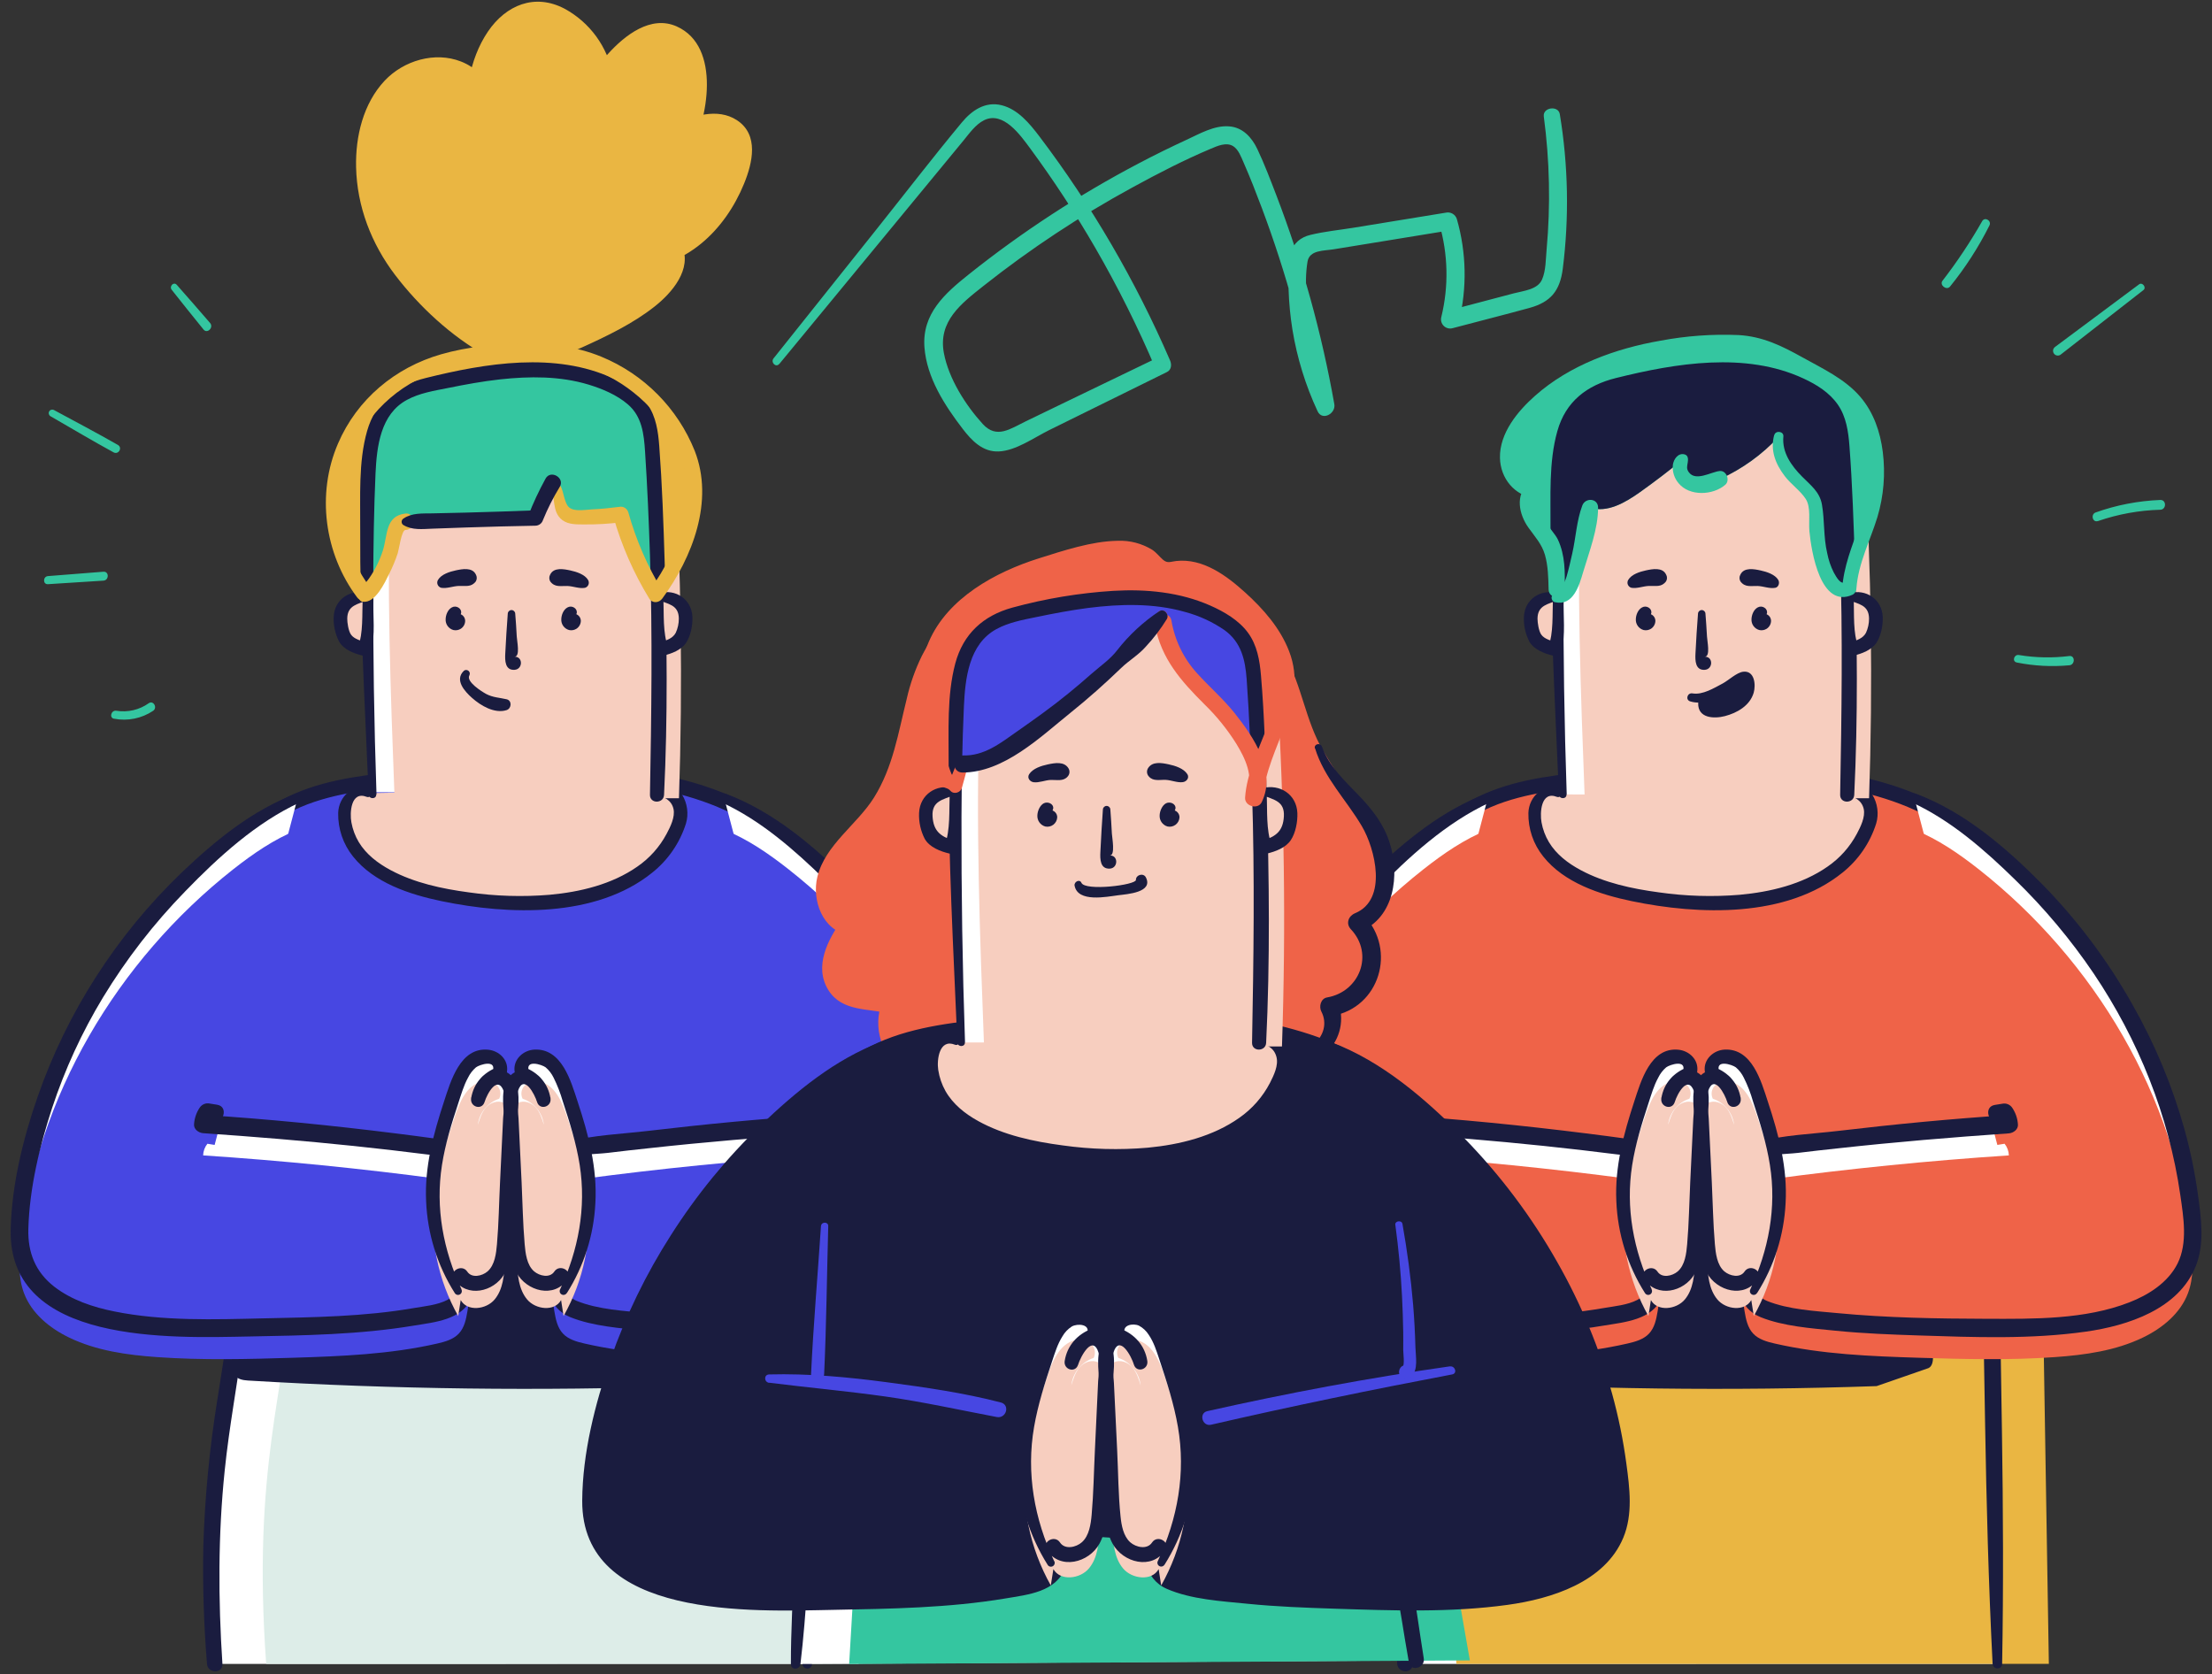 <svg width="181" height="137" viewBox="0 0 181 137" fill="none" xmlns="http://www.w3.org/2000/svg">
<rect x="0" y="0" width="181" height="137" fill="#333333" stroke="none"/>
<g id="Group">
<path id="Path" d="M39.961 28.786C38.014 27.451 36.22 25.907 34.61 24.181C33.258 22.735 32.032 21.147 31.182 19.36C30.195 17.273 29.745 14.973 29.872 12.668C29.997 10.407 30.767 8.065 32.493 6.611C34.218 5.156 37.063 4.907 38.692 6.48C40.051 7.79 40.236 9.873 40.339 11.76C40.369 11.938 40.334 12.121 40.24 12.275C40.073 12.483 39.723 12.441 39.531 12.258C39.353 12.058 39.239 11.81 39.203 11.545C38.666 9.124 38.89 6.596 39.845 4.307C40.594 2.538 42.078 0.789 43.997 0.836C44.736 0.882 45.452 1.116 46.074 1.518C48.626 3.034 50.134 6.351 49.122 9.138C48.835 9.924 48.24 10.725 47.403 10.764C47.981 8.125 49.408 5.748 51.465 3.996C52.364 3.234 53.537 2.575 54.672 2.893C56.049 3.281 56.665 4.9 56.772 6.328C56.915 8.212 56.539 10.099 55.684 11.784C55.179 12.773 54.421 13.741 53.341 13.999C52.899 13.763 53.187 13.084 53.545 12.732C54.459 11.83 55.551 11.129 56.751 10.673C57.943 10.22 59.548 10.143 60.236 11.215C60.716 11.964 60.521 12.951 60.236 13.795C59.609 15.667 58.614 17.45 57.161 18.789C55.709 20.127 53.769 20.992 51.793 20.941C52.405 20.146 53.464 19.395 54.337 19.891C54.814 20.165 55.048 20.756 55.012 21.304C54.95 21.855 54.737 22.378 54.396 22.815C53.294 24.372 51.544 25.321 49.857 26.216C46.99 27.736 43.912 29.301 40.685 29.012" fill="#EAB642"/>
<path id="Path_2" d="M40.218 28.524C35.261 24.348 30.016 19.474 30.602 12.385C30.829 9.639 32.287 6.465 35.372 6.152C36.732 6.016 38.024 6.527 38.741 7.725C39.075 8.325 39.298 8.982 39.4 9.662C39.52 10.319 39.774 11.434 39.527 12.076L39.871 11.631C40.047 11.504 39.954 11.433 39.9 11.18C39.831 10.863 39.78 10.542 39.746 10.22C39.693 9.722 39.672 9.222 39.682 8.722C39.709 7.614 39.899 6.515 40.244 5.462C40.792 3.777 42.116 1.388 44.221 1.639C46.033 1.855 47.566 3.558 48.214 5.17C48.538 5.949 48.678 6.793 48.622 7.635C48.568 8.316 48.285 9.802 47.419 9.916L48.246 11.002C48.642 9.257 49.432 7.626 50.557 6.235C51.376 5.239 53.38 2.961 54.835 4.011C56.047 4.887 55.933 7.116 55.746 8.383C55.514 9.948 54.81 12.501 53.077 13.005L54.08 13.271L54.178 13.621L54.288 13.467C54.434 13.407 54.601 13.171 54.722 13.067C55.023 12.801 55.345 12.56 55.684 12.346C56.308 11.93 57 11.628 57.728 11.453C58.208 11.356 58.996 11.266 59.333 11.73C59.8 12.365 59.224 13.583 58.979 14.205C57.785 17.226 55.235 19.901 51.791 19.889L52.527 21.664C52.751 21.392 53.562 20.391 53.931 20.893C54.299 21.394 53.607 22.218 53.32 22.577C52.384 23.723 51.041 24.449 49.764 25.147C46.947 26.667 43.98 28.269 40.682 28.045C39.441 27.961 39.448 29.885 40.682 29.975C43.115 30.149 45.429 29.413 47.624 28.428C49.657 27.508 51.795 26.478 53.552 25.091C54.981 23.968 56.661 22.029 55.799 20.086C54.812 17.877 52.274 18.736 51.065 20.202C50.503 20.87 50.838 21.973 51.799 21.976C56.104 21.991 59.336 18.819 60.88 15.04C61.573 13.346 62.133 11.023 60.287 9.827C58.722 8.812 56.654 9.452 55.155 10.263C53.906 10.935 51.391 12.52 52.252 14.274C53.296 16.4 55.808 13.649 56.429 12.544C57.927 9.836 59.05 3.811 55.379 2.165C53.249 1.209 51.121 2.897 49.764 4.396C48.186 6.135 47.089 8.255 46.582 10.547C46.43 11.238 46.988 11.697 47.638 11.603C50.019 11.253 50.488 8.056 50.151 6.139C49.716 3.827 48.263 1.833 46.194 0.711C43.761 -0.568 41.404 0.406 39.926 2.583C38.37 4.876 37.921 7.968 38.292 10.669C38.425 11.631 38.627 13.151 39.901 13.175C41.249 13.201 41.101 11.678 41.025 10.772C40.817 8.44 40.103 5.969 37.721 5.033C35.576 4.192 33.026 4.958 31.48 6.598C29.721 8.47 29.081 11.159 29.137 13.668C29.208 16.9 30.391 19.953 32.339 22.512C34.31 25.095 36.918 27.508 39.774 29.108C40.13 29.308 40.56 28.805 40.225 28.524H40.218Z" fill="#EAB642"/>
<path id="Path_3" d="M66.045 136.152L65.528 104.495C65.502 102.954 65.457 101.258 65.127 100.178C64.834 99.22 64.392 99.014 63.984 98.868C49.58 93.661 35.048 99.574 20.668 105.477C20.107 105.706 19.506 106.024 19.139 107.433C18.864 108.495 19.656 104.27 19.59 105.657C19.205 113.58 16.393 119.988 17.565 136.154" fill="white"/>
<path id="Path_4" d="M70.26 136.152L69.744 104.495C69.719 102.954 69.672 101.258 69.343 100.178C69.049 99.22 68.608 99.014 68.199 98.868C53.796 93.661 39.263 99.574 24.884 105.477C24.323 105.706 23.722 106.024 23.357 107.433C23.08 108.495 23.873 104.27 23.806 105.657C23.42 113.58 20.611 119.988 21.781 136.154" fill="#DDEDE8"/>
<path id="Path_5" d="M56.165 113.423C44.207 113.835 32.247 113.683 20.285 112.966C19.864 112.94 19.349 112.852 19.207 112.457C19.15 112.231 19.165 111.993 19.25 111.776C19.794 109.848 20.388 107.83 21.797 106.406C22.862 105.326 24.296 104.697 25.728 104.195C30.512 102.526 35.617 102.056 40.583 101.045C42.529 100.65 44.513 100.167 46.483 100.461C49.081 100.85 51.299 102.544 53.833 103.233C55.536 103.697 57.449 103.74 58.818 104.854C60.523 106.247 60.719 108.736 60.781 110.936C60.792 111.321 60.751 111.795 60.407 111.952" fill="#1A1C3F"/>
<path id="Path_6" d="M17.299 98.226C17.217 93.984 16.511 89.346 16.431 85.105C16.365 81.762 16.303 78.379 17.045 75.117C17.786 71.854 19.416 68.676 22.138 66.731C25.634 64.232 30.611 63.953 34.759 63.536C42.947 62.712 51.649 62.505 59.416 65.67C63.139 67.186 65.85 70.31 67.215 74.05C68.774 78.321 68.117 82.686 68.401 87.119C68.617 90.707 68.41 94.308 67.785 97.848" fill="#4747E2"/>
<path id="Path_7" d="M66.436 136.152C66.552 129.828 66.52 123.482 66.421 117.157L66.273 107.66C66.249 106.162 66.249 104.654 66.193 103.155C66.148 101.968 66.12 100.635 65.631 99.533C65.227 98.63 64.547 98.316 63.658 98.011C62.256 97.528 60.822 97.14 59.368 96.848C56.534 96.291 53.644 96.069 50.758 96.188C44.805 96.416 38.975 97.91 33.361 99.826C30.058 100.95 26.81 102.235 23.575 103.551C22.342 104.053 20.841 104.429 19.746 105.197C19.391 105.45 19.1 105.783 18.896 106.168C18.766 106.417 18.659 106.676 18.574 106.943C18.529 107.08 18.336 107.486 18.499 107.259L19.751 107.422C19.813 107.645 19.751 107.549 19.811 107.334C19.871 107.119 19.894 106.889 19.939 106.668C19.983 106.447 20.023 106.258 20.073 106.056C20.108 105.963 20.132 105.867 20.146 105.769C20.133 105.545 20.564 105.52 19.922 105.957L19.093 105.85C18.887 105.637 19.018 105.333 18.905 105.648C18.87 105.855 18.858 106.065 18.87 106.275C18.846 106.66 18.816 107.045 18.78 107.428C18.709 108.218 18.615 109.008 18.509 109.794C18.293 111.375 18.029 112.95 17.786 114.528C17.146 118.492 16.762 122.493 16.637 126.507C16.575 129.725 16.676 132.944 16.938 136.152C16.998 136.955 18.248 136.967 18.2 136.152C17.852 130.881 17.84 125.584 18.387 120.326C18.752 116.77 19.422 113.26 19.884 109.719C20.002 108.843 20.105 107.963 20.178 107.082C20.229 106.492 20.528 105.373 20.056 104.89C19.835 104.672 19.496 104.628 19.227 104.783C18.785 105.088 18.729 105.753 18.628 106.239C18.537 106.681 18.299 107.336 18.426 107.787C18.596 108.392 19.347 108.414 19.678 107.95C20.075 107.389 19.967 106.672 20.627 106.252C21.7 105.577 23.106 105.213 24.279 104.74C26.9 103.682 29.52 102.649 32.178 101.704C37.457 99.832 42.917 98.243 48.517 97.737C51.265 97.476 54.033 97.511 56.774 97.842C58.098 98.012 59.41 98.262 60.705 98.591C61.397 98.769 62.083 98.968 62.764 99.186C63.22 99.334 63.819 99.424 64.165 99.778C64.875 100.504 64.757 102.211 64.794 103.147C64.856 104.71 64.858 106.275 64.884 107.84L65.043 116.418C65.156 122.996 65.328 129.588 65.661 136.158C65.685 136.66 66.436 136.667 66.445 136.158L66.436 136.152Z" fill="#1A1C3F"/>
<path id="Path_8" d="M30.095 64.901C29.265 64.429 28.202 65.355 28.174 66.31C28.011 72.259 36.41 73.505 40.779 73.808C46.321 74.194 53.943 72.996 55.643 67.018C55.797 66.459 55.699 65.861 55.375 65.381C55.052 64.9 54.534 64.585 53.958 64.519L53.771 64.496" fill="#F7CEBF"/>
<path id="Path_9" d="M30.256 64.627C28.915 64.019 27.706 65.189 27.672 66.523C27.647 67.814 28.075 69.073 28.882 70.08C30.602 72.244 33.528 73.198 36.137 73.741C41.627 74.879 48.764 75.128 53.37 71.407C54.666 70.373 55.625 68.978 56.126 67.397C56.609 65.82 55.62 63.841 53.779 63.995C53.532 64.002 53.328 64.186 53.295 64.43C53.262 64.675 53.41 64.907 53.646 64.979C54.295 65.2 54.941 65.442 55.109 66.192C55.257 66.845 54.853 67.66 54.548 68.227C53.977 69.301 53.156 70.222 52.154 70.911C50.069 72.369 47.469 72.992 44.966 73.219C42.762 73.402 40.544 73.335 38.355 73.02C36.17 72.727 33.907 72.246 31.95 71.194C30.926 70.643 29.964 69.917 29.355 68.906C29.06 68.409 28.856 67.862 28.753 67.293C28.608 66.523 28.704 64.691 30.01 65.207C30.343 65.338 30.583 64.775 30.256 64.627Z" fill="#1A1C3F"/>
<path id="Path_10" d="M17.631 98.226C17.732 94.587 17.191 90.943 17.015 87.312C16.839 83.637 16.743 79.776 17.419 76.146C17.995 73.06 19.291 69.992 21.67 67.869C24.025 65.775 27.248 65.039 30.28 64.622C36.876 63.716 43.77 63.178 50.396 64.015C53.781 64.442 57.459 65.209 60.469 66.879C63.022 68.294 64.98 70.578 66.177 73.224C67.89 77.007 67.591 81.155 67.658 85.204C67.692 87.235 67.868 89.249 67.81 91.282C67.747 93.43 67.543 95.571 67.198 97.693C67.074 98.441 68.22 98.784 68.362 98.013C69.071 94.157 69.189 90.338 69.023 86.426C68.86 82.636 69.234 78.767 68.212 75.064C67.385 72.07 65.676 69.262 63.271 67.268C60.701 65.131 57.395 64.101 54.174 63.401C46.975 61.836 39.596 62.413 32.335 63.163C29.174 63.491 25.889 63.925 23.049 65.456C20.259 66.954 18.353 69.563 17.232 72.481C15.695 76.487 15.77 80.888 15.91 85.105C16.058 89.487 16.644 93.855 16.968 98.226C16.968 98.409 17.116 98.557 17.299 98.557C17.482 98.557 17.631 98.409 17.631 98.226Z" fill="#1A1C3F"/>
<path id="Path_11" d="M24.347 65.318C22.43 66.089 20.71 67.276 19.085 68.552C9.606 76.023 2.937 87.203 1.692 99.198C1.552 100.556 1.485 101.97 1.967 103.246C2.591 104.899 4.062 106.104 5.653 106.872C7.888 107.95 10.402 108.298 12.878 108.474C16.566 108.734 20.268 108.643 23.963 108.527C27.926 108.403 31.914 108.248 35.778 107.362C36.422 107.214 37.099 107.025 37.548 106.541C37.998 106.056 38.136 105.382 38.245 104.738C38.648 102.368 38.871 99.971 38.915 97.567C38.934 96.481 38.849 95.25 38.015 94.557C37.477 94.112 36.747 93.996 36.057 93.908C29.603 93.042 23.124 92.395 16.622 91.967C16.631 91.62 16.754 91.285 16.972 91.014L17.563 91.109" fill="white"/>
<path id="Path_12" d="M59.263 65.318C61.18 66.089 62.9 67.276 64.523 68.552C74.004 76.015 80.671 87.195 81.916 99.196C82.058 100.555 82.124 101.968 81.642 103.244C81.019 104.897 79.548 106.103 77.957 106.87C75.722 107.948 73.208 108.296 70.732 108.472C67.044 108.732 63.342 108.641 59.647 108.525C55.684 108.401 51.696 108.246 47.832 107.36C47.186 107.213 46.509 107.024 46.059 106.539C45.61 106.054 45.474 105.38 45.363 104.736C44.96 102.366 44.737 99.969 44.695 97.565C44.674 96.48 44.759 95.248 45.595 94.555C46.133 94.11 46.862 93.994 47.553 93.906C54.007 93.04 60.486 92.393 66.988 91.965C66.978 91.618 66.855 91.284 66.638 91.012L66.045 91.108" fill="white"/>
<path id="Path_13" d="M24.347 67.899C22.43 68.668 20.71 69.855 19.085 71.132C9.606 78.595 2.937 89.775 1.692 101.777C1.552 103.134 1.485 104.547 1.967 105.826C2.591 107.477 4.062 108.682 5.653 109.449C7.888 110.529 10.402 110.878 12.878 111.052C16.566 111.312 20.268 111.22 23.963 111.104C27.926 110.981 31.914 110.825 35.778 109.94C36.422 109.792 37.099 109.603 37.548 109.12C37.998 108.637 38.136 107.961 38.245 107.316C38.648 104.945 38.872 102.548 38.915 100.145C38.934 99.059 38.849 97.827 38.015 97.135C37.477 96.691 36.747 96.573 36.057 96.485C29.603 95.621 23.124 94.974 16.622 94.544C16.632 94.197 16.755 93.863 16.972 93.591L17.563 93.687" fill="#4747E2"/>
<path id="Path_14" d="M59.263 67.899C61.18 68.668 62.9 69.855 64.523 71.132C74.004 78.595 80.671 89.775 81.916 101.777C82.058 103.134 82.124 104.547 81.642 105.826C81.019 107.477 79.548 108.682 77.957 109.449C75.722 110.529 73.208 110.878 70.732 111.052C67.044 111.312 63.342 111.22 59.647 111.104C55.684 110.981 51.696 110.825 47.832 109.94C47.186 109.792 46.509 109.603 46.059 109.12C45.61 108.637 45.474 107.961 45.363 107.316C44.96 104.946 44.737 102.548 44.695 100.145C44.674 99.059 44.759 97.827 45.595 97.135C46.133 96.691 46.862 96.573 47.553 96.485C54.007 95.621 60.486 94.974 66.988 94.544C66.977 94.197 66.855 93.863 66.638 93.591L66.045 93.687" fill="#4747E2"/>
<path id="Path_15" d="M24.238 64.944C20.652 66.28 17.608 68.788 14.864 71.401C12.197 73.962 9.843 76.829 7.85 79.942C5.883 83.005 4.284 86.289 3.087 89.726C1.889 93.165 0.966 96.916 0.874 100.583C0.638 110.058 14.07 109.479 20.459 109.361C24.921 109.277 29.443 109.208 33.855 108.474C35.562 108.192 37.807 108.012 38.589 106.202C38.948 105.369 39.023 104.403 39.151 103.514C39.308 102.391 39.429 101.243 39.508 100.102C39.632 98.331 40.07 95.705 38.705 94.271C37.956 93.492 36.899 93.335 35.886 93.206C34.729 93.045 33.571 92.893 32.41 92.749C27.169 92.09 21.906 91.566 16.633 91.229L17.382 91.978C17.399 91.765 17.485 91.564 17.627 91.403L16.781 91.748L17.374 91.841C18.31 91.989 18.722 90.555 17.771 90.4L17.179 90.305C16.853 90.228 16.515 90.366 16.333 90.647C16.07 91.044 15.913 91.503 15.879 91.978C15.832 92.401 16.253 92.702 16.627 92.727C20.732 93.011 24.833 93.343 28.927 93.771C30.942 93.982 32.955 94.215 34.965 94.469C35.804 94.574 37.116 94.54 37.728 95.235C38.34 95.929 38.243 97.077 38.222 97.936C38.17 99.977 37.982 102.012 37.661 104.029C37.522 104.899 37.462 105.925 36.592 106.376C35.781 106.795 34.72 106.889 33.829 107.042C29.792 107.74 25.651 107.791 21.563 107.879C17.537 107.973 13.34 108.115 9.372 107.317C7.624 106.967 5.848 106.382 4.427 105.277C2.899 104.083 2.269 102.494 2.319 100.573C2.409 97.236 3.233 93.82 4.268 90.653C5.309 87.5 6.702 84.474 8.419 81.633C10.328 78.487 12.589 75.569 15.158 72.934C17.863 70.138 20.983 67.291 24.547 65.657C24.947 65.47 24.661 64.783 24.244 64.938L24.238 64.944Z" fill="#1A1C3F"/>
<path id="Path_16" d="M59.065 65.666C62.247 67.126 65.032 69.571 67.518 72.004C69.909 74.329 72.055 76.893 73.925 79.654C77.583 85.082 80.084 91.297 81.018 97.792C81.274 99.585 81.635 101.706 80.791 103.392C80.011 104.953 78.414 105.964 76.834 106.574C73.212 107.986 69.023 107.926 65.192 107.915C61.132 107.905 57.029 107.836 52.984 107.452C51.129 107.276 48.939 107.162 47.192 106.451C46.236 106.06 46.129 105.103 45.979 104.205C45.796 103.082 45.655 101.951 45.556 100.813C45.463 99.737 45.397 98.655 45.386 97.575C45.375 96.603 45.373 95.39 46.369 94.9C47.364 94.409 48.684 94.46 49.738 94.338C50.837 94.204 51.935 94.079 53.032 93.964C57.672 93.451 62.324 93.066 66.981 92.742C67.355 92.716 67.78 92.416 67.73 91.993C67.697 91.517 67.54 91.058 67.275 90.662C67.095 90.38 66.756 90.243 66.431 90.32L65.837 90.415C64.89 90.57 65.294 92.004 66.234 91.856L66.828 91.763L65.983 91.418C66.124 91.579 66.21 91.78 66.227 91.993L66.975 91.244C62.315 91.542 57.665 91.993 53.027 92.54C50.883 92.794 48.555 92.875 46.466 93.429C44.703 93.895 44.055 95.338 43.993 97.045C43.917 99.166 44.158 101.339 44.444 103.435C44.684 105.178 44.83 107.042 46.674 107.785C48.517 108.528 50.801 108.689 52.793 108.89C55.065 109.12 57.351 109.204 59.634 109.279C64.162 109.427 68.774 109.603 73.276 108.966C76.707 108.482 80.881 107.128 82.277 103.598C83.013 101.738 82.712 99.649 82.446 97.721C82.198 95.928 81.831 94.154 81.347 92.41C80.355 88.86 78.933 85.445 77.113 82.239C75.112 78.663 72.651 75.366 69.792 72.431C66.814 69.41 63.389 66.441 59.368 64.944C58.955 64.79 58.661 65.475 59.065 65.662V65.666Z" fill="#1A1C3F"/>
<path id="Path_17" d="M30.497 64.828C30.168 56.172 29.84 47.508 30.149 38.852C30.231 36.562 30.492 33.986 32.259 32.535C33.273 31.7 34.61 31.395 35.895 31.122C40.801 30.085 46.203 29.25 50.595 31.665C51.36 32.088 52.092 32.62 52.569 33.349C53.212 34.345 53.309 35.584 53.382 36.767C53.955 46.116 54.083 55.478 53.766 64.854" fill="white"/>
<path id="Path_18" d="M32.286 65.296C31.959 56.638 31.63 47.974 31.938 39.319C32.021 37.029 32.281 34.452 34.05 33.003C35.062 32.166 36.401 31.861 37.685 31.59C42.591 30.553 47.993 29.718 52.384 32.131C53.151 32.554 53.881 33.086 54.359 33.816C55.001 34.811 55.107 36.05 55.171 37.233C55.744 46.583 55.872 55.945 55.557 65.32" fill="#F7CEBF"/>
<path id="Path_19" d="M29.7 48.928C31.081 47.473 31.984 45.629 32.286 43.644C32.335 43.322 32.397 42.95 32.681 42.789C32.832 42.72 32.997 42.688 33.163 42.695L43.813 42.387C44.202 41.39 44.67 40.426 45.213 39.504C45.984 40.17 45.533 41.75 46.454 42.19C46.669 42.275 46.899 42.314 47.13 42.304C48.357 42.335 49.584 42.269 50.8 42.108C51.437 44.416 52.399 46.622 53.659 48.659C54.819 47.105 55.71 45.368 56.294 43.519C56.736 42.121 57 40.64 56.818 39.186C56.688 38.248 56.417 37.336 56.014 36.479C54.35 32.882 51.168 30.215 47.336 29.205C45.277 28.676 43.105 28.659 40.972 28.814C38.452 29.001 35.899 29.437 33.662 30.617C30.532 32.266 28.292 35.216 27.546 38.675C26.799 42.134 27.623 45.746 29.795 48.539" fill="#EAB642"/>
<path id="Path_20" d="M53.382 36.773C53.309 35.59 53.212 34.351 52.569 33.355C52.094 32.62 51.362 32.088 50.595 31.671C46.203 29.25 40.801 30.093 35.895 31.128C34.61 31.401 33.275 31.706 32.259 32.541C30.492 33.999 30.232 36.567 30.149 38.858C30.033 42.091 30.007 45.325 30.037 48.562C31.231 47.165 32.01 45.461 32.287 43.644C32.335 43.322 32.397 42.95 32.682 42.789C32.832 42.72 32.997 42.688 33.163 42.695L43.813 42.386C44.202 41.39 44.67 40.426 45.213 39.504C45.984 40.17 45.533 41.75 46.454 42.19C46.669 42.275 46.899 42.314 47.13 42.304C48.357 42.335 49.584 42.269 50.801 42.108C51.437 44.416 52.399 46.622 53.659 48.659C53.728 48.567 53.796 48.472 53.863 48.38C53.779 44.508 53.619 40.639 53.382 36.773Z" fill="#34C6A0"/>
<path id="Path_21" d="M30.808 65.007C30.61 59.196 30.52 53.382 30.54 47.566C30.552 44.631 30.598 41.688 30.727 38.755C30.831 36.537 31.13 33.889 33.299 32.722C34.327 32.161 35.532 31.974 36.669 31.747C38.074 31.461 39.486 31.203 40.91 31.045C43.327 30.781 45.816 30.763 48.161 31.472C49.285 31.815 50.475 32.312 51.379 33.091C52.536 34.089 52.689 35.515 52.783 36.953C52.97 39.781 53.09 42.613 53.184 45.447C53.397 51.981 53.303 58.503 53.184 65.039C53.17 65.788 54.307 65.776 54.337 65.039C54.647 58.707 54.578 52.335 54.387 46.001C54.292 42.836 54.181 39.663 53.945 36.505C53.857 35.328 53.687 34.106 52.998 33.114C52.309 32.122 51.267 31.472 50.191 30.974C45.44 28.764 39.729 29.718 34.832 30.933C32.444 31.524 30.724 32.857 30.037 35.274C29.312 37.825 29.496 40.678 29.475 43.298C29.44 50.544 29.863 57.771 30.166 65.011C30.183 65.41 30.8 65.413 30.787 65.011L30.808 65.007Z" fill="#1A1C3F"/>
<path id="Path_22" d="M37.492 105.655C35.85 102.734 35.155 99.376 35.501 96.043C35.746 93.734 36.487 91.51 37.223 89.305C37.614 88.137 38.178 86.801 39.373 86.497C39.792 86.38 40.242 86.464 40.59 86.724C40.935 87.001 41.042 87.479 40.849 87.877C39.899 88.194 39.218 89.031 39.102 90.026C39.256 89.518 39.419 88.993 39.774 88.599C40.13 88.206 40.736 87.985 41.204 88.225C41.803 88.543 41.85 89.367 41.82 90.044L41.309 101.202C41.258 102.293 41.176 103.469 40.478 104.309C39.78 105.15 38.232 105.32 37.698 104.364" fill="white"/>
<path id="Path_23" d="M46.115 105.655C47.759 102.735 48.455 99.377 48.109 96.044C47.864 93.734 47.122 91.51 46.385 89.305C45.995 88.137 45.43 86.801 44.234 86.497C43.816 86.38 43.367 86.464 43.019 86.724C42.671 86.998 42.563 87.48 42.761 87.877C43.71 88.194 44.391 89.031 44.506 90.026C44.352 89.519 44.189 88.993 43.834 88.599C43.478 88.206 42.871 87.986 42.404 88.225C41.806 88.543 41.758 89.367 41.79 90.044L42.301 101.202C42.351 102.293 42.432 103.469 43.13 104.309C43.828 105.15 45.385 105.32 45.911 104.364" fill="white"/>
<path id="Path_24" d="M37.492 107.69C35.849 104.768 35.154 101.408 35.501 98.074C35.746 95.765 36.487 93.541 37.223 91.336C37.614 90.168 38.177 88.832 39.373 88.528C39.792 88.41 40.241 88.493 40.59 88.753C40.935 89.03 41.042 89.508 40.848 89.906C39.902 90.222 39.221 91.055 39.102 92.045C39.255 91.538 39.418 91.012 39.774 90.619C40.13 90.226 40.736 90.007 41.204 90.245C41.803 90.563 41.85 91.386 41.82 92.064L41.309 103.222C41.258 104.313 41.176 105.489 40.478 106.329C39.78 107.17 38.232 107.34 37.698 106.383" fill="#F7CEBF"/>
<path id="Path_25" d="M46.115 107.69C47.76 104.769 48.456 101.409 48.109 98.074C47.864 95.765 47.122 93.541 46.385 91.336C45.995 90.168 45.43 88.832 44.234 88.528C43.816 88.41 43.367 88.493 43.019 88.753C42.671 89.027 42.563 89.509 42.761 89.906C43.708 90.221 44.387 91.055 44.506 92.045C44.352 91.538 44.189 91.012 43.834 90.619C43.478 90.226 42.871 90.007 42.404 90.245C41.806 90.563 41.758 91.386 41.79 92.064L42.301 103.222C42.351 104.313 42.432 105.489 43.13 106.329C43.828 107.17 45.385 107.34 45.911 106.383" fill="#F7CEBF"/>
<g id="Group_2">
<path id="Path_26" d="M37.762 105.498C36.275 102.303 35.613 98.84 36.165 95.334C36.434 93.61 36.951 91.939 37.498 90.28C37.73 89.575 37.936 88.839 38.297 88.184C38.454 87.861 38.675 87.574 38.946 87.34C39.237 87.115 40.697 86.64 40.298 87.727L40.697 87.328C39.557 87.763 38.752 88.639 38.553 89.867C38.437 90.578 39.431 90.887 39.652 90.17C39.856 89.507 40.698 87.952 41.213 89.268C41.443 89.853 41.196 90.917 41.166 91.534L40.916 96.745C40.833 98.43 40.811 100.13 40.665 101.811C40.599 102.559 40.496 103.512 39.892 104.04C39.456 104.414 38.609 104.616 38.235 104.055C37.791 103.39 36.708 104.017 37.159 104.686C38.194 106.224 40.401 105.724 41.258 104.264C41.863 103.237 41.881 101.994 41.932 100.837C41.999 99.34 42.061 97.863 42.119 96.375L42.306 91.911C42.353 90.861 42.621 89.545 42.181 88.541C41.878 87.792 41.057 87.394 40.281 87.62C39.24 87.912 38.828 88.931 38.54 89.867L39.639 90.17C39.787 89.256 40.223 88.871 40.987 88.427C41.286 88.277 41.479 87.975 41.49 87.641C41.604 86.705 40.828 85.983 39.948 85.897C37.659 85.674 36.878 88.474 36.33 90.144C35.463 92.787 34.735 95.48 34.868 98.288C34.975 100.956 35.783 103.55 37.211 105.807C37.298 105.955 37.489 106.005 37.637 105.918C37.785 105.831 37.835 105.641 37.748 105.492L37.762 105.498Z" fill="#1A1C3F"/>
<path id="Path_27" d="M46.385 105.812C47.785 103.6 48.588 101.063 48.717 98.449C48.882 95.585 48.156 92.833 47.265 90.144C46.716 88.472 45.975 85.771 43.723 85.887C42.816 85.934 41.988 86.688 42.104 87.641C42.12 87.974 42.313 88.274 42.61 88.427C43.358 88.865 43.807 89.247 43.957 90.17L45.056 89.867C44.779 88.966 44.407 88.006 43.439 87.665C42.666 87.362 41.791 87.713 41.443 88.466C40.957 89.47 41.243 90.844 41.288 91.905L41.475 96.369C41.539 97.858 41.601 99.345 41.662 100.832C41.711 101.94 41.726 103.13 42.263 104.132C43.083 105.665 45.357 106.282 46.437 104.68C46.887 104.012 45.803 103.383 45.359 104.049C44.985 104.611 44.144 104.409 43.705 104.034C43.102 103.518 42.995 102.537 42.931 101.805C42.785 100.12 42.761 98.426 42.681 96.74L42.43 91.534C42.396 90.864 42.16 89.906 42.381 89.268C42.879 87.828 43.759 89.569 43.944 90.17C44.163 90.885 45.159 90.578 45.043 89.867C44.844 88.644 44.04 87.763 42.9 87.328L43.297 87.727C42.898 86.64 44.358 87.115 44.65 87.34C44.922 87.574 45.143 87.861 45.299 88.184C45.607 88.803 45.857 89.449 46.048 90.114C46.61 91.823 47.154 93.546 47.435 95.329C47.985 98.834 47.325 102.297 45.838 105.492C45.752 105.641 45.801 105.831 45.95 105.918C46.098 106.005 46.289 105.955 46.376 105.807L46.385 105.812Z" fill="#1A1C3F"/>
<path id="Path_28" d="M36.096 48.097C36.571 48.18 37.052 47.963 37.539 47.946C38.1 47.927 38.563 48.071 38.937 47.571C39.037 47.398 39.037 47.184 38.937 47.01C38.645 46.403 37.825 46.559 37.29 46.675C36.788 46.783 36.105 46.995 35.835 47.459C35.769 47.576 35.759 47.716 35.81 47.841C35.861 47.965 35.966 48.059 36.096 48.096V48.097Z" fill="#1A1C3F"/>
<path id="Path_29" d="M48.124 47.463C47.856 47.002 47.167 46.787 46.671 46.679C46.134 46.562 45.314 46.407 45.022 47.014C44.922 47.187 44.922 47.401 45.022 47.575C45.396 48.079 45.87 47.936 46.422 47.95C46.907 47.966 47.388 48.184 47.865 48.101C47.994 48.064 48.099 47.97 48.149 47.846C48.2 47.722 48.19 47.581 48.124 47.465V47.463Z" fill="#1A1C3F"/>
<path id="Path_30" d="M37.739 50.134C37.748 49.967 37.663 49.81 37.52 49.724C37.356 49.614 37.143 49.607 36.972 49.705C36.644 49.879 36.474 50.31 36.465 50.666C36.44 51.074 36.704 51.445 37.099 51.555C37.307 51.602 37.525 51.564 37.706 51.45C37.924 51.308 38.058 51.068 38.063 50.808C38.062 50.482 37.799 50.218 37.473 50.216C37.15 50.224 36.891 50.485 36.884 50.808L37.179 50.407L37.475 50.45C37.509 50.472 37.537 50.503 37.556 50.538C37.568 50.569 37.577 50.602 37.58 50.636V50.578C37.573 50.612 37.573 50.612 37.58 50.578C37.58 50.516 37.638 50.422 37.627 50.358C37.616 50.295 37.627 50.323 37.601 50.379C37.559 50.439 37.575 50.435 37.601 50.379C37.629 50.351 37.65 50.316 37.661 50.278C37.734 50.128 37.661 50.181 37.438 50.439C37.614 50.454 37.715 50.289 37.735 50.141L37.739 50.134Z" fill="#1A1C3F"/>
<path id="Path_31" d="M47.202 50.134C47.21 49.968 47.127 49.811 46.985 49.724C46.821 49.614 46.608 49.607 46.437 49.705C46.109 49.879 45.937 50.31 45.928 50.666C45.904 51.075 46.169 51.445 46.564 51.555C46.772 51.602 46.989 51.564 47.169 51.45C47.387 51.308 47.521 51.068 47.528 50.808C47.526 50.482 47.263 50.218 46.937 50.216C46.614 50.224 46.354 50.485 46.347 50.808L46.643 50.407L46.938 50.45C46.973 50.472 47 50.502 47.019 50.538C47.033 50.569 47.041 50.602 47.043 50.636V50.578C47.036 50.612 47.036 50.612 47.043 50.578C47.068 50.507 47.084 50.433 47.09 50.358C47.099 50.316 47.09 50.323 47.062 50.379C47.023 50.439 47.034 50.435 47.062 50.379C47.09 50.351 47.11 50.316 47.12 50.278C47.193 50.128 47.12 50.181 46.899 50.439C47.073 50.454 47.176 50.289 47.195 50.141L47.202 50.134Z" fill="#1A1C3F"/>
<path id="Path_32" d="M41.55 50.196C41.462 51.289 41.404 52.384 41.344 53.481C41.312 54.055 41.325 54.866 42.109 54.81C42.789 54.763 42.806 53.722 42.109 53.739C42.587 53.728 42.297 52.438 42.283 52.073C42.252 51.446 42.209 50.821 42.158 50.201C42.146 50.042 42.013 49.92 41.854 49.92C41.695 49.92 41.562 50.042 41.55 50.201V50.196Z" fill="#1A1C3F"/>
</g>
<path id="Path_33" d="M29.964 48.825C29.402 48.863 28.79 48.919 28.367 49.295C28.047 49.607 27.864 50.032 27.858 50.478C27.855 50.921 27.926 51.361 28.07 51.779C28.121 52.007 28.223 52.219 28.367 52.403C28.468 52.505 28.583 52.592 28.71 52.661C29.061 52.864 29.439 53.016 29.833 53.114C29.948 52.78 30.003 52.429 29.997 52.077L30.119 49.022" fill="#F7CEBF"/>
<path id="Path_34" d="M30.041 48.539C28.671 48.165 27.364 49.039 27.304 50.478C27.275 51.178 27.428 51.874 27.748 52.498C28.122 53.161 28.983 53.484 29.685 53.649C29.98 53.727 30.284 53.555 30.368 53.262C30.73 51.951 30.505 50.377 30.556 49.022C30.578 48.461 29.696 48.461 29.674 49.022C29.623 50.267 29.73 51.789 29.3 52.966L29.983 52.578C29.578 52.444 28.983 52.305 28.721 51.929C28.51 51.628 28.41 50.95 28.414 50.619C28.425 49.496 29.309 49.447 30.114 49.089C30.357 48.983 30.271 48.61 30.043 48.547L30.041 48.539Z" fill="#1A1C3F"/>
<path id="Path_35" d="M54 48.825C54.562 48.863 55.172 48.919 55.595 49.295C55.914 49.607 56.097 50.032 56.104 50.478C56.107 50.921 56.036 51.36 55.894 51.779C55.841 52.006 55.739 52.219 55.595 52.403C55.495 52.506 55.379 52.593 55.252 52.661C54.901 52.864 54.523 53.016 54.129 53.114C54.013 52.781 53.958 52.429 53.964 52.077L53.841 49.022" fill="#F7CEBF"/>
<path id="Path_36" d="M53.846 49.082C54.655 49.441 55.531 49.473 55.547 50.611C55.549 51.014 55.463 51.413 55.295 51.779C55.042 52.266 54.475 52.414 53.985 52.578L54.668 52.966C54.228 51.789 54.335 50.267 54.284 49.022C54.262 48.461 53.382 48.461 53.404 49.022C53.459 50.379 53.234 51.946 53.592 53.262C53.676 53.555 53.98 53.727 54.275 53.649C54.947 53.492 55.75 53.194 56.147 52.592C56.521 52.021 56.686 51.154 56.657 50.478C56.596 49.039 55.291 48.157 53.919 48.539C53.693 48.601 53.605 48.973 53.848 49.082H53.846Z" fill="#1A1C3F"/>
<path id="Path_37" d="M163.435 136.152L162.918 104.495C162.894 102.954 162.849 101.258 162.517 100.178C162.224 99.22 161.782 99.014 161.374 98.868C146.97 93.661 132.438 99.574 118.058 105.477C117.497 105.706 116.896 106.024 116.531 107.433C116.256 108.495 117.048 104.27 116.98 105.657C116.595 113.58 113.785 119.988 114.955 136.154" fill="white"/>
<path id="Path_38" d="M167.65 136.152L167.133 104.495C167.109 102.954 167.064 101.258 166.733 100.178C166.439 99.22 165.999 99.014 165.589 98.868C151.188 93.661 136.655 99.574 122.276 105.477C121.714 105.706 121.113 106.024 120.746 107.433C120.471 108.495 121.263 104.27 121.196 105.657C120.821 113.58 118 119.988 119.172 136.154" fill="#EAB642"/>
<path id="Path_39" d="M153.557 113.423C141.598 113.835 129.638 113.683 117.676 112.966C117.255 112.94 116.74 112.852 116.596 112.457C116.539 112.231 116.555 111.993 116.641 111.776C117.184 109.848 117.779 107.83 119.187 106.406C120.254 105.326 121.687 104.697 123.117 104.195C127.902 102.526 133.004 102.056 137.97 101.045C139.919 100.65 141.901 100.167 143.87 100.461C146.468 100.85 148.688 102.544 151.223 103.233C152.924 103.697 154.839 103.74 156.205 104.854C157.912 106.247 158.109 108.736 158.171 110.936C158.182 111.321 158.139 111.795 157.796 111.952" fill="#1A1C3F"/>
<path id="Path_40" d="M114.689 98.226C114.608 93.984 113.903 89.346 113.82 85.105C113.755 81.762 113.695 78.379 114.434 75.117C115.174 71.854 116.808 68.676 119.528 66.731C123.026 64.232 128.001 63.953 132.151 63.536C140.338 62.712 149.038 62.505 156.808 65.67C160.531 67.186 163.24 70.31 164.604 74.05C166.163 78.321 165.506 82.686 165.793 87.119C166.009 90.707 165.802 94.308 165.175 97.848" fill="#EF6348"/>
<path id="Path_41" d="M163.827 136.152C163.942 129.828 163.91 123.482 163.812 117.157L163.663 107.66C163.64 106.162 163.638 104.654 163.582 103.155C163.537 101.968 163.511 100.635 163.021 99.533C162.616 98.63 161.939 98.316 161.05 98.011C159.648 97.528 158.215 97.14 156.761 96.848C153.927 96.291 151.037 96.07 148.151 96.188C142.201 96.416 136.359 97.91 130.756 99.826C127.451 100.95 124.205 102.235 120.969 103.551C119.737 104.053 118.236 104.429 117.139 105.197C116.784 105.45 116.494 105.782 116.291 106.168C116.16 106.416 116.052 106.676 115.967 106.943C115.922 107.08 115.731 107.486 115.892 107.259L117.145 107.422C117.208 107.645 117.145 107.549 117.206 107.334C117.268 107.119 117.289 106.889 117.334 106.668C117.379 106.447 117.416 106.258 117.467 106.056C117.502 105.963 117.527 105.867 117.541 105.769C117.527 105.545 117.959 105.52 117.317 105.957L116.488 105.85C116.28 105.637 116.411 105.333 116.3 105.648C116.263 105.855 116.251 106.065 116.265 106.275C116.241 106.66 116.209 107.044 116.175 107.428C116.102 108.218 116.008 109.008 115.902 109.794C115.688 111.375 115.424 112.95 115.181 114.528C114.541 118.492 114.157 122.493 114.03 126.507C113.968 129.725 114.068 132.943 114.328 136.151C114.389 136.954 115.638 136.965 115.589 136.151C115.243 130.88 115.23 125.582 115.776 120.325C116.151 116.768 116.813 113.258 117.285 109.717C117.401 108.841 117.504 107.961 117.579 107.08C117.629 106.49 117.927 105.371 117.457 104.888C117.236 104.67 116.897 104.626 116.628 104.781C116.184 105.086 116.13 105.751 116.029 106.237C115.935 106.679 115.698 107.334 115.825 107.785C115.997 108.39 116.746 108.412 117.077 107.948C117.476 107.387 117.367 106.67 118.028 106.25C119.099 105.575 120.506 105.212 121.68 104.738C124.301 103.68 126.921 102.647 129.579 101.702C134.858 99.83 140.318 98.241 145.916 97.736C148.665 97.474 151.433 97.509 154.174 97.841C155.499 98.01 156.811 98.261 158.105 98.589C158.798 98.768 159.484 98.966 160.164 99.184C160.619 99.332 161.22 99.422 161.564 99.776C162.274 100.502 162.158 102.209 162.195 103.145C162.257 104.708 162.259 106.273 162.285 107.838L162.431 116.403C162.541 122.981 162.714 129.573 163.047 136.143C163.073 136.645 163.824 136.652 163.833 136.143L163.827 136.152Z" fill="#1A1C3F"/>
<path id="Path_42" d="M127.486 64.901C126.655 64.429 125.592 65.355 125.566 66.31C125.403 72.259 133.802 73.505 138.171 73.808C143.711 74.194 151.335 72.996 153.033 67.018C153.187 66.459 153.089 65.861 152.765 65.381C152.441 64.9 151.924 64.585 151.348 64.519L151.161 64.496" fill="#F7CEBF"/>
<path id="Path_43" d="M127.646 64.627C126.307 64.019 125.098 65.189 125.063 66.523C125.037 67.814 125.465 69.073 126.274 70.08C127.988 72.244 130.918 73.198 133.529 73.741C139.019 74.879 146.154 75.128 150.761 71.407C152.057 70.374 153.017 68.978 153.518 67.397C154.001 65.82 153.01 63.841 151.169 63.995C150.922 64.002 150.718 64.186 150.685 64.43C150.652 64.675 150.8 64.907 151.036 64.979C151.685 65.2 152.331 65.442 152.501 66.192C152.647 66.845 152.243 67.66 151.94 68.227C151.369 69.301 150.548 70.222 149.546 70.911C147.459 72.369 144.853 72.99 142.351 73.219C140.146 73.402 137.929 73.335 135.739 73.02C133.553 72.727 131.29 72.246 129.332 71.194C128.308 70.643 127.346 69.917 126.74 68.906C126.444 68.409 126.239 67.862 126.137 67.293C125.993 66.523 126.087 64.691 127.395 65.207C127.726 65.338 127.966 64.775 127.638 64.627H127.646Z" fill="#1A1C3F"/>
<path id="Path_44" d="M115.02 98.226C115.121 94.587 114.58 90.943 114.406 87.312C114.219 83.637 114.133 79.776 114.811 76.146C115.385 73.06 116.682 69.992 119.061 67.869C121.414 65.775 124.639 65.039 127.672 64.622C134.268 63.716 141.16 63.178 147.786 64.015C151.172 64.442 154.848 65.209 157.86 66.879C160.413 68.294 162.369 70.578 163.567 73.224C165.28 77.007 164.98 81.155 165.05 85.204C165.083 87.235 165.259 89.249 165.201 91.282C165.138 93.43 164.933 95.572 164.587 97.693C164.466 98.441 165.611 98.784 165.752 98.013C166.461 94.157 166.579 90.338 166.412 86.426C166.251 82.636 166.626 78.767 165.602 75.064C164.775 72.07 163.068 69.262 160.66 67.268C158.09 65.131 154.785 64.101 151.565 63.401C144.366 61.836 136.986 62.413 129.727 63.163C126.564 63.491 123.281 63.925 120.441 65.456C117.65 66.954 115.745 69.563 114.623 72.481C113.087 76.487 113.162 80.888 113.302 85.105C113.448 89.487 114.036 93.855 114.358 98.226C114.358 98.409 114.506 98.557 114.689 98.557C114.872 98.557 115.02 98.409 115.02 98.226Z" fill="#1A1C3F"/>
<path id="Path_45" d="M121.736 65.318C119.82 66.089 118.099 67.276 116.477 68.552C106.996 76.015 100.329 87.195 99.084 99.196C98.942 100.555 98.876 101.968 99.357 103.244C99.981 104.897 101.452 106.103 103.043 106.87C105.278 107.948 107.791 108.296 110.268 108.472C113.955 108.732 117.658 108.641 121.353 108.525C125.315 108.401 129.304 108.246 133.167 107.36C133.813 107.213 134.491 107.024 134.94 106.539C135.389 106.054 135.526 105.38 135.636 104.736C136.039 102.366 136.263 99.969 136.305 97.565C136.325 96.48 136.241 95.248 135.404 94.555C134.867 94.11 134.137 93.994 133.446 93.906C126.992 93.04 120.514 92.393 114.011 91.965C114.022 91.618 114.145 91.284 114.362 91.012L114.955 91.108" fill="white"/>
<path id="Path_46" d="M156.653 65.318C158.57 66.089 160.29 67.276 161.915 68.552C171.393 76.015 178.063 87.195 179.307 99.196C179.448 100.555 179.515 101.968 179.032 103.244C178.409 104.897 176.938 106.103 175.347 106.87C173.112 107.948 170.598 108.296 168.121 108.472C164.434 108.732 160.732 108.641 157.037 108.525C153.074 108.401 149.085 108.246 145.222 107.36C144.578 107.213 143.9 107.024 143.451 106.539C143.002 106.054 142.863 105.38 142.755 104.736C142.352 102.366 142.128 99.969 142.085 97.565C142.066 96.48 142.15 95.248 142.985 94.555C143.522 94.11 144.252 93.994 144.943 93.906C151.397 93.04 157.875 92.393 164.378 91.965C164.368 91.618 164.245 91.283 164.028 91.012L163.436 91.108" fill="white"/>
<path id="Path_47" d="M121.736 67.899C119.82 68.668 118.099 69.855 116.477 71.132C106.996 78.595 100.329 89.775 99.084 101.777C98.942 103.134 98.876 104.547 99.357 105.826C99.981 107.477 101.452 108.682 103.043 109.449C105.278 110.529 107.791 110.878 110.268 111.052C113.955 111.312 117.658 111.22 121.353 111.104C125.315 110.981 129.304 110.825 133.167 109.94C133.813 109.792 134.491 109.603 134.94 109.12C135.389 108.637 135.526 107.961 135.636 107.316C136.04 104.946 136.263 102.548 136.305 100.145C136.325 99.059 136.241 97.827 135.404 97.135C134.867 96.691 134.137 96.573 133.446 96.485C126.992 95.621 120.514 94.974 114.011 94.544C114.022 94.197 114.145 93.863 114.362 93.591L114.955 93.687" fill="#EF6348"/>
<path id="Path_48" d="M156.653 67.899C158.57 68.668 160.29 69.855 161.915 71.132C171.393 78.595 178.063 89.775 179.307 101.777C179.448 103.134 179.515 104.547 179.032 105.826C178.409 107.477 176.938 108.682 175.347 109.449C173.112 110.529 170.598 110.878 168.121 111.052C164.434 111.312 160.732 111.22 157.037 111.104C153.074 110.981 149.085 110.825 145.222 109.94C144.578 109.792 143.9 109.603 143.451 109.12C143.002 108.637 142.863 107.961 142.755 107.316C142.352 104.945 142.128 102.548 142.085 100.145C142.066 99.059 142.15 97.827 142.985 97.135C143.522 96.691 144.252 96.573 144.943 96.485C151.397 95.621 157.875 94.974 164.378 94.544C164.368 94.197 164.245 93.863 164.028 93.591L163.436 93.687" fill="#EF6348"/>
<path id="Path_49" d="M121.632 64.944C118.047 66.28 115.002 68.788 112.26 71.401C109.592 73.961 107.237 76.828 105.244 79.942C103.273 83.003 101.671 86.286 100.471 89.722C99.273 93.161 98.35 96.912 98.258 100.579C98.023 110.054 111.453 109.476 117.841 109.358C122.304 109.273 126.826 109.204 131.238 108.47C132.945 108.188 135.191 108.008 135.971 106.198C136.333 105.365 136.406 104.399 136.533 103.51C136.69 102.378 136.81 101.241 136.892 100.098C137.014 98.327 137.454 95.701 136.088 94.267C135.339 93.489 134.281 93.331 133.269 93.202C132.112 93.041 130.954 92.889 129.795 92.745C124.553 92.087 119.29 91.562 114.015 91.225L114.764 91.974C114.781 91.761 114.866 91.56 115.007 91.4L114.163 91.744L114.756 91.838C115.692 91.986 116.102 90.552 115.153 90.396L114.56 90.301C114.234 90.225 113.896 90.362 113.716 90.643C113.451 91.04 113.294 91.499 113.261 91.974C113.212 92.397 113.635 92.699 114.01 92.723C118.114 93.007 122.217 93.339 126.309 93.767C128.325 93.978 130.337 94.211 132.348 94.466C133.188 94.57 134.498 94.537 135.11 95.231C135.723 95.926 135.627 97.073 135.605 97.932C135.552 99.973 135.365 102.009 135.043 104.025C134.905 104.895 134.843 105.921 133.972 106.372C133.164 106.791 132.101 106.885 131.21 107.038C127.172 107.737 123.032 107.787 118.946 107.875C114.919 107.969 110.723 108.111 106.753 107.314C105.006 106.964 103.228 106.378 101.807 105.273C100.28 104.079 99.655 102.49 99.705 100.57C99.793 97.232 100.617 93.816 101.654 90.649C102.695 87.496 104.087 84.47 105.806 81.629C107.714 78.483 109.975 75.565 112.544 72.93C115.247 70.134 118.369 67.287 121.931 65.653C122.332 65.466 122.047 64.779 121.628 64.934L121.632 64.944Z" fill="#1A1C3F"/>
<path id="Path_50" d="M156.454 65.666C159.636 67.126 162.424 69.571 164.907 72.004C167.298 74.329 169.445 76.893 171.315 79.654C174.972 85.082 177.473 91.297 178.407 97.792C178.665 99.585 179.026 101.706 178.182 103.392C177.4 104.953 175.805 105.964 174.225 106.574C170.601 107.986 166.412 107.926 162.583 107.915C158.521 107.905 154.42 107.836 150.375 107.452C148.518 107.276 146.328 107.162 144.583 106.451C143.625 106.06 143.518 105.103 143.37 104.205C143.183 103.082 143.047 101.958 142.947 100.813C142.854 99.737 142.788 98.655 142.775 97.575C142.764 96.603 142.762 95.39 143.76 94.9C144.758 94.409 146.075 94.46 147.129 94.338C148.226 94.204 149.323 94.079 150.422 93.964C155.062 93.451 159.715 93.066 164.37 92.742C164.745 92.716 165.169 92.416 165.119 91.993C165.086 91.517 164.929 91.058 164.664 90.662C164.484 90.38 164.144 90.242 163.818 90.32L163.227 90.415C162.278 90.57 162.684 92.004 163.623 91.856L164.217 91.763L163.371 91.418C163.512 91.579 163.598 91.78 163.616 91.993L164.365 91.244C159.704 91.542 155.054 91.993 150.416 92.54C148.273 92.794 145.946 92.875 143.865 93.429C142.103 93.895 141.456 95.338 141.394 97.045C141.317 99.166 141.557 101.339 141.845 103.435C142.083 105.178 142.231 107.042 144.074 107.785C145.918 108.528 148.192 108.689 150.191 108.89C152.466 109.12 154.749 109.204 157.033 109.279C161.563 109.427 166.175 109.603 170.676 108.966C174.105 108.482 178.28 107.128 179.676 103.598C180.413 101.738 180.112 99.649 179.844 97.721C179.597 95.928 179.231 94.154 178.748 92.41C177.755 88.86 176.333 85.444 174.512 82.239C172.508 78.663 170.044 75.365 167.182 72.431C164.204 69.41 160.778 66.441 156.758 64.944C156.344 64.79 156.05 65.475 156.454 65.662V65.666Z" fill="#1A1C3F"/>
<path id="Path_51" d="M127.887 65.007C127.559 56.352 127.23 47.688 127.539 39.032C127.621 36.741 127.881 34.166 129.65 32.715C130.665 31.88 132.001 31.573 133.287 31.302C138.191 30.265 143.593 29.43 147.985 31.845C148.752 32.268 149.482 32.799 149.959 33.529C150.603 34.525 150.708 35.764 150.772 36.947C151.344 46.295 151.473 55.657 151.157 65.034" fill="white"/>
<path id="Path_52" d="M129.671 65.296C129.341 56.638 129.014 47.974 129.322 39.319C129.403 37.029 129.663 34.452 131.432 33.003C132.446 32.166 133.783 31.861 135.069 31.59C139.975 30.553 145.377 29.718 149.768 32.131C150.534 32.554 151.266 33.086 151.743 33.816C152.385 34.811 152.482 36.05 152.555 37.233C153.128 46.583 153.256 55.945 152.939 65.32" fill="#F7CEBF"/>
<path id="Path_53" d="M127.346 48.904C127.722 48.852 128.065 48.659 128.304 48.363C128.528 48.046 128.687 47.687 128.77 47.307C129.313 45.411 129.76 43.488 130.109 41.546C131.52 41.984 132.984 41.132 134.189 40.275C135.395 39.418 136.587 38.506 137.746 37.559C137.134 38.108 137.575 39.233 138.343 39.528C139.11 39.824 139.971 39.545 140.72 39.208C142.547 38.382 144.19 37.199 145.551 35.727C145.177 37.314 146.427 38.789 147.619 39.901C147.935 40.157 148.197 40.471 148.392 40.827C148.58 41.258 148.58 41.75 148.58 42.222C148.591 43.426 148.75 44.624 149.055 45.789C149.252 46.538 149.521 47.287 150.064 47.848C150.607 48.41 150.646 48.517 151.337 48.172C151.47 45.479 153.154 43.032 153.467 40.354C153.78 37.675 153.467 34.714 151.627 32.736C150.751 31.8 149.605 31.152 148.479 30.527L146.444 29.404C145.827 29.037 145.179 28.727 144.507 28.477C143.488 28.133 142.397 28.067 141.325 28.067C138.488 28.066 135.668 28.484 132.954 29.308C129.912 30.231 126.942 31.729 124.905 34.175C124.115 35.111 123.458 36.264 123.477 37.494C123.496 38.723 124.379 39.97 125.605 40.049C124.952 40.49 124.952 41.488 125.304 42.194C125.656 42.899 126.258 43.452 126.659 44.131C127.376 45.34 127.385 46.825 127.374 48.23" fill="#34C6A0"/>
<path id="Path_54" d="M150.772 36.953C150.701 35.77 150.603 34.531 149.959 33.535C149.486 32.799 148.752 32.268 147.985 31.85C143.593 29.43 138.191 30.27 133.287 31.307C132.001 31.579 130.667 31.886 129.65 32.721C127.881 34.179 127.621 36.747 127.539 39.038C127.423 42.323 127.397 45.608 127.429 48.895C127.773 48.827 128.083 48.641 128.305 48.369C128.529 48.051 128.687 47.693 128.771 47.313C129.314 45.415 129.761 43.49 130.109 41.546C131.52 41.984 132.984 41.132 134.189 40.275C135.395 39.418 136.587 38.506 137.746 37.559C137.134 38.108 137.576 39.233 138.343 39.528C139.11 39.824 139.971 39.545 140.72 39.208C142.547 38.382 144.19 37.199 145.551 35.727C145.177 37.314 146.427 38.789 147.62 39.901C147.935 40.157 148.197 40.471 148.393 40.827C148.58 41.258 148.58 41.75 148.58 42.222C148.591 43.426 148.75 44.624 149.055 45.789C149.252 46.538 149.521 47.287 150.064 47.848C150.607 48.41 150.644 48.505 151.257 48.212C151.163 44.45 151.001 40.697 150.772 36.953Z" fill="#1A1C3F"/>
<path id="Path_55" d="M128.198 65.007C128.002 59.196 127.913 53.382 127.932 47.566C127.943 44.631 127.988 41.688 128.119 38.755C128.222 36.537 128.523 33.889 130.691 32.722C131.719 32.161 132.924 31.974 134.06 31.747C135.464 31.461 136.868 31.203 138.302 31.045C140.716 30.781 143.206 30.763 145.553 31.472C146.676 31.815 147.865 32.312 148.769 33.091C149.927 34.089 150.079 35.515 150.174 36.953C150.362 39.781 150.481 42.613 150.573 45.447C150.788 51.981 150.693 58.503 150.573 65.039C150.56 65.788 151.696 65.776 151.726 65.039C152.035 58.707 151.968 52.335 151.777 46.001C151.679 42.836 151.571 39.663 151.335 36.505C151.245 35.328 151.075 34.106 150.386 33.114C149.697 32.122 148.655 31.472 147.578 30.974C142.828 28.764 137.117 29.718 132.23 30.933C129.843 31.524 128.112 32.857 127.434 35.274C126.71 37.825 126.895 40.678 126.872 43.298C126.837 50.544 127.258 57.771 127.561 65.011C127.578 65.41 128.198 65.413 128.183 65.011L128.198 65.007Z" fill="#1A1C3F"/>
<path id="Path_56" d="M134.884 105.655C133.241 102.735 132.544 99.377 132.89 96.044C133.136 93.734 133.877 91.51 134.614 89.305C135.004 88.137 135.569 86.801 136.765 86.497C137.183 86.38 137.632 86.464 137.98 86.724C138.328 86.998 138.436 87.48 138.238 87.877C137.289 88.194 136.609 89.031 136.494 90.026C136.647 89.519 136.81 88.993 137.166 88.599C137.521 88.206 138.128 87.986 138.596 88.225C139.193 88.543 139.242 89.367 139.21 90.044L138.699 101.202C138.648 102.293 138.568 103.469 137.869 104.309C137.171 105.15 135.614 105.32 135.088 104.364" fill="white"/>
<path id="Path_57" d="M143.507 105.655C145.149 102.734 145.845 99.376 145.499 96.043C145.254 93.734 144.512 91.51 143.777 89.305C143.386 88.137 142.822 86.801 141.626 86.497C141.207 86.38 140.758 86.464 140.409 86.724C140.065 87.001 139.957 87.479 140.151 87.877C141.101 88.194 141.781 89.031 141.897 90.026C141.744 89.518 141.581 88.993 141.225 88.599C140.87 88.206 140.263 87.985 139.795 88.225C139.196 88.543 139.15 89.367 139.18 90.044L139.691 101.202C139.741 102.293 139.824 103.469 140.522 104.309C141.22 105.15 142.768 105.32 143.301 104.364" fill="white"/>
<path id="Path_58" d="M134.884 107.69C133.24 104.769 132.543 101.409 132.89 98.074C133.136 95.765 133.877 93.541 134.614 91.336C135.004 90.168 135.569 88.832 136.765 88.528C137.183 88.41 137.632 88.493 137.98 88.753C138.328 89.027 138.436 89.509 138.238 89.906C137.291 90.221 136.612 91.055 136.494 92.045C136.647 91.538 136.81 91.012 137.166 90.619C137.521 90.226 138.128 90.007 138.596 90.245C139.193 90.563 139.241 91.386 139.21 92.064L138.699 103.222C138.648 104.313 138.568 105.489 137.869 106.329C137.171 107.17 135.614 107.34 135.088 106.383" fill="#F7CEBF"/>
<path id="Path_59" d="M143.507 107.69C145.15 104.768 145.846 101.408 145.499 98.074C145.254 95.765 144.512 93.541 143.777 91.336C143.386 90.168 142.822 88.832 141.626 88.528C141.208 88.41 140.758 88.493 140.409 88.753C140.065 89.03 139.957 89.508 140.151 89.906C141.098 90.222 141.778 91.055 141.897 92.045C141.744 91.538 141.581 91.012 141.225 90.619C140.87 90.226 140.263 90.007 139.795 90.245C139.196 90.563 139.15 91.386 139.18 92.064L139.691 103.222C139.741 104.313 139.824 105.489 140.522 106.329C141.22 107.17 142.768 107.34 143.301 106.383" fill="#F7CEBF"/>
<g id="Group_3">
<path id="Path_60" d="M135.151 105.498C133.667 102.303 133.004 98.84 133.555 95.334C133.826 93.61 134.343 91.939 134.887 90.28C135.119 89.575 135.325 88.839 135.687 88.184C135.843 87.861 136.064 87.574 136.336 87.34C136.628 87.115 138.088 86.64 137.689 87.727L138.086 87.328C136.946 87.763 136.141 88.639 135.943 89.867C135.829 90.578 136.823 90.887 137.042 90.17C137.246 89.507 138.088 87.952 138.605 89.268C138.835 89.853 138.586 90.917 138.556 91.534L138.305 96.745C138.225 98.43 138.2 100.13 138.054 101.811C137.989 102.559 137.886 103.512 137.281 104.04C136.845 104.414 135.999 104.616 135.627 104.055C135.183 103.39 134.099 104.017 134.549 104.686C135.586 106.224 137.791 105.724 138.65 104.264C139.252 103.237 139.271 101.994 139.324 100.837C139.388 99.349 139.451 97.861 139.511 96.375L139.698 91.911C139.743 90.861 140.012 89.545 139.571 88.541C139.268 87.793 138.448 87.394 137.673 87.62C136.63 87.912 136.218 88.931 135.93 89.867L137.029 90.17C137.178 89.256 137.615 88.871 138.376 88.427C138.676 88.277 138.869 87.975 138.882 87.641C138.994 86.705 138.217 85.983 137.339 85.897C135.05 85.674 134.268 88.474 133.721 90.144C132.855 92.787 132.126 95.48 132.259 98.288C132.365 100.956 133.173 103.55 134.601 105.807C134.657 105.903 134.76 105.961 134.871 105.961C134.983 105.96 135.085 105.9 135.14 105.804C135.195 105.707 135.194 105.588 135.138 105.492L135.151 105.498Z" fill="#1A1C3F"/>
<path id="Path_61" d="M143.775 105.812C145.176 103.601 145.98 101.064 146.109 98.449C146.274 95.585 145.548 92.833 144.657 90.144C144.108 88.472 143.365 85.771 141.113 85.887C140.206 85.934 139.38 86.688 139.496 87.641C139.512 87.974 139.704 88.273 140 88.427C140.748 88.865 141.198 89.247 141.347 90.17L142.446 89.867C142.169 88.966 141.797 88.006 140.829 87.665C140.057 87.362 139.183 87.713 138.835 88.466C138.347 89.47 138.633 90.844 138.68 91.905L138.867 96.369C138.932 97.858 138.995 99.345 139.054 100.832C139.103 101.94 139.118 103.13 139.653 104.132C140.473 105.665 142.749 106.282 143.828 104.68C144.277 104.012 143.195 103.383 142.751 104.049C142.377 104.611 141.535 104.409 141.095 104.034C140.494 103.518 140.385 102.537 140.322 101.805C140.178 100.12 140.153 98.426 140.071 96.74L139.82 91.534C139.788 90.864 139.55 89.906 139.773 89.268C140.271 87.828 141.151 89.569 141.334 90.17C141.555 90.885 142.549 90.578 142.433 89.867C142.235 88.644 141.43 87.763 140.29 87.328L140.689 87.727C140.29 86.64 141.75 87.115 142.04 87.34C142.312 87.574 142.533 87.861 142.689 88.184C142.999 88.802 143.249 89.448 143.438 90.114C144 91.823 144.546 93.546 144.825 95.329C145.387 98.834 144.715 102.297 143.229 105.492C143.142 105.641 143.192 105.831 143.34 105.918C143.488 106.005 143.679 105.955 143.766 105.807L143.775 105.812Z" fill="#1A1C3F"/>
<path id="Path_62" d="M133.486 48.097C133.961 48.18 134.444 47.963 134.929 47.946C135.49 47.927 135.953 48.071 136.327 47.571C136.431 47.399 136.431 47.183 136.327 47.01C136.035 46.403 135.215 46.559 134.68 46.675C134.18 46.783 133.497 46.995 133.227 47.459C133.161 47.575 133.151 47.716 133.201 47.84C133.252 47.964 133.357 48.059 133.486 48.096V48.097Z" fill="#1A1C3F"/>
<path id="Path_63" d="M145.515 47.463C145.246 47.002 144.559 46.787 144.061 46.679C143.524 46.562 142.706 46.407 142.414 47.014C142.311 47.187 142.311 47.402 142.414 47.575C142.788 48.079 143.26 47.936 143.812 47.95C144.297 47.966 144.78 48.184 145.255 48.101C145.538 48.054 145.643 47.688 145.515 47.465V47.463Z" fill="#1A1C3F"/>
<path id="Path_64" d="M135.129 50.134C135.137 49.968 135.054 49.811 134.912 49.724C134.748 49.614 134.535 49.607 134.364 49.705C134.036 49.879 133.864 50.31 133.854 50.666C133.831 51.075 134.096 51.445 134.491 51.555C134.698 51.602 134.916 51.564 135.096 51.45C135.314 51.308 135.448 51.068 135.455 50.808C135.453 50.482 135.189 50.218 134.863 50.216C134.54 50.224 134.281 50.485 134.274 50.808L134.57 50.407L134.865 50.45C134.899 50.472 134.927 50.502 134.946 50.538C134.959 50.569 134.968 50.602 134.97 50.636V50.578C134.963 50.612 134.963 50.612 134.97 50.578C134.995 50.507 135.01 50.433 135.015 50.358C135.026 50.316 135.015 50.323 134.989 50.379C134.95 50.439 134.963 50.435 134.989 50.379C135.018 50.352 135.039 50.317 135.049 50.278C135.122 50.128 135.049 50.181 134.828 50.439C135.002 50.454 135.105 50.289 135.124 50.141L135.129 50.134Z" fill="#1A1C3F"/>
<path id="Path_65" d="M144.595 50.134C144.603 49.967 144.519 49.81 144.376 49.724C144.211 49.614 143.999 49.607 143.827 49.705C143.5 49.879 143.33 50.31 143.318 50.666C143.295 51.075 143.56 51.444 143.955 51.555C144.163 51.602 144.381 51.564 144.561 51.45C144.779 51.308 144.913 51.068 144.919 50.808C144.918 50.482 144.655 50.218 144.329 50.216C144.006 50.225 143.746 50.485 143.738 50.808L144.035 50.407L144.331 50.45C144.364 50.473 144.392 50.503 144.411 50.538C144.424 50.569 144.432 50.602 144.436 50.636V50.578C144.428 50.612 144.428 50.612 144.436 50.578C144.46 50.507 144.476 50.433 144.483 50.358C144.494 50.316 144.483 50.323 144.456 50.379C144.415 50.439 144.43 50.435 144.456 50.379C144.485 50.351 144.505 50.316 144.516 50.278C144.587 50.128 144.516 50.181 144.293 50.439C144.469 50.454 144.571 50.289 144.591 50.141L144.595 50.134Z" fill="#1A1C3F"/>
<path id="Path_66" d="M138.942 50.196C138.852 51.289 138.794 52.384 138.734 53.481C138.704 54.055 138.717 54.866 139.5 54.81C140.181 54.763 140.196 53.722 139.5 53.739C139.979 53.728 139.687 52.438 139.676 52.073C139.642 51.446 139.599 50.821 139.55 50.201C139.538 50.042 139.405 49.92 139.246 49.92C139.087 49.92 138.954 50.042 138.942 50.201V50.196Z" fill="#1A1C3F"/>
</g>
<path id="Path_67" d="M127.354 48.825C126.792 48.863 126.18 48.919 125.759 49.295C125.439 49.607 125.256 50.032 125.25 50.478C125.246 50.921 125.317 51.36 125.459 51.779C125.511 52.007 125.614 52.22 125.759 52.403C125.858 52.506 125.973 52.593 126.099 52.661C126.451 52.863 126.829 53.016 127.222 53.114C127.338 52.781 127.394 52.429 127.387 52.077L127.511 49.022" fill="#F7CEBF"/>
<path id="Path_68" d="M127.434 48.539C126.062 48.165 124.756 49.039 124.696 50.478C124.667 51.179 124.821 51.874 125.141 52.498C125.516 53.161 126.377 53.484 127.077 53.649C127.372 53.728 127.677 53.556 127.762 53.262C128.123 51.951 127.898 50.377 127.949 49.022C127.971 48.461 127.092 48.461 127.069 49.022C127.019 50.267 127.125 51.789 126.695 52.966L127.378 52.578C126.974 52.444 126.378 52.305 126.116 51.929C125.907 51.628 125.808 50.95 125.809 50.619C125.821 49.496 126.704 49.447 127.509 49.089C127.752 48.983 127.666 48.61 127.44 48.547L127.434 48.539Z" fill="#1A1C3F"/>
<path id="Path_69" d="M151.388 48.825C151.949 48.863 152.561 48.919 152.984 49.295C153.304 49.607 153.487 50.032 153.493 50.478C153.495 50.921 153.424 51.36 153.282 51.779C153.23 52.007 153.129 52.219 152.984 52.403C152.884 52.505 152.768 52.592 152.642 52.661C152.29 52.863 151.912 53.016 151.519 53.114C151.404 52.78 151.348 52.429 151.354 52.077L151.23 49.022" fill="#F7CEBF"/>
<path id="Path_70" d="M151.238 49.082C152.046 49.441 152.922 49.473 152.937 50.611C152.94 51.014 152.854 51.413 152.687 51.779C152.434 52.266 151.865 52.414 151.376 52.578L152.059 52.966C151.621 51.789 151.726 50.267 151.685 49.022C151.663 48.461 150.781 48.461 150.803 49.022C150.858 50.379 150.635 51.946 150.991 53.262C151.075 53.555 151.379 53.727 151.674 53.649C152.344 53.492 153.147 53.194 153.546 52.592C153.92 52.021 154.085 51.154 154.057 50.478C153.997 49.039 152.69 48.157 151.32 48.539C151.094 48.601 151.006 48.973 151.249 49.082H151.238Z" fill="#1A1C3F"/>
<path id="Path_71" d="M65.105 136.166L65.646 126.958C65.672 126.511 65.719 126.022 66.065 125.704C66.374 125.423 66.835 125.365 67.263 125.33C82.354 123.815 97.586 125.534 112.643 127.252C113.225 127.318 113.862 127.409 114.245 127.814C114.534 128.122 114.62 128.549 114.685 128.952C115.09 131.255 115.493 133.56 115.894 135.866" fill="white"/>
<path id="Path_72" d="M69.483 136.166L70.024 126.958C70.051 126.511 70.097 126.022 70.444 125.704C70.752 125.423 71.213 125.365 71.642 125.33C86.732 123.815 101.965 125.534 117.022 127.252C117.602 127.318 118.24 127.409 118.622 127.814C118.912 128.122 118.996 128.549 119.064 128.952C119.467 131.255 119.87 133.56 120.273 135.866" fill="#34C6A0"/>
<path id="Path_73" d="M65.498 136.166C65.753 134.024 65.912 131.86 66.077 129.721C66.152 128.755 66.064 127.518 66.367 126.595C66.67 125.672 68.652 125.878 69.472 125.813C73.708 125.479 77.957 125.397 82.2 125.466C90.783 125.609 99.335 126.443 107.861 127.385C109.025 127.51 110.19 127.64 111.356 127.774C112.321 127.885 113.708 127.739 113.989 128.886C114.551 131.22 114.85 133.667 115.285 136.031C115.432 136.834 116.634 136.488 116.501 135.696C116.108 133.32 115.842 130.872 115.288 128.527C114.846 126.655 113.156 126.627 111.545 126.44C106.758 125.891 101.97 125.352 97.171 124.922C87.601 124.064 77.957 123.651 68.372 124.527C67.479 124.609 66.284 124.551 65.585 125.217C64.836 125.931 64.969 127.13 64.948 128.063C64.888 130.764 64.71 133.463 64.716 136.166C64.716 136.684 65.442 136.654 65.502 136.166H65.498Z" fill="#1A1C3F"/>
<path id="Path_74" d="M77.728 51.721C77.335 51.781 77.041 52.107 76.807 52.431C74.748 55.263 74.801 59.059 73.73 62.39C73.116 64.298 72.128 66.065 70.823 67.587C69.717 68.878 68.354 70.039 67.791 71.643C67.228 73.247 67.959 75.476 69.648 75.678C69.086 76.463 68.525 77.267 68.278 78.192C68.031 79.117 68.12 80.201 68.777 80.901C69.82 82.013 71.628 81.698 73.096 82.112C72.285 83.609 72.86 85.616 74.142 86.748C75.424 87.881 77.242 88.246 78.945 88.088C80.648 87.931 82.269 87.31 83.855 86.673C84.07 86.561 84.316 86.517 84.557 86.55C84.811 86.615 84.987 86.84 85.154 87.044C87.067 89.387 90.273 90.447 93.289 90.194C96.304 89.942 99.123 88.51 101.474 86.6C101.319 87.134 101.697 87.723 102.202 87.95C102.708 88.176 103.297 88.137 103.842 88.019C105.729 87.587 107.323 86.332 108.184 84.597C108.639 83.662 108.798 82.385 108.029 81.674C109.366 80.905 110.453 79.768 111.161 78.398C111.81 77.135 111.909 75.242 110.642 74.619C112.003 74.391 112.81 72.843 112.701 71.467C112.592 70.091 111.834 68.865 111.093 67.703L108.241 63.233C107.601 62.288 107.038 61.293 106.556 60.258C105.491 57.795 105.306 54.862 103.494 52.882C102.221 51.517 100.367 50.85 98.517 51.092" fill="#EF6348"/>
<path id="Path_75" d="M77.614 51.309C76.553 51.572 75.898 52.775 75.428 53.677C74.881 54.794 74.467 55.971 74.195 57.185C73.495 59.993 73.072 62.772 71.514 65.266C70.14 67.463 67.525 69.135 66.885 71.74C66.415 73.647 67.297 76.128 69.422 76.504L68.909 75.239C67.75 76.886 66.573 79.066 67.786 81.022C68.909 82.81 71.082 82.499 72.855 82.95L72.33 81.661C71.366 83.643 71.947 86.033 73.622 87.452C75.578 89.105 78.288 89.23 80.679 88.657C81.343 88.496 81.997 88.296 82.638 88.058C83.033 87.914 83.98 87.329 84.372 87.443C84.576 87.502 84.851 88.004 85.017 88.169C85.216 88.369 85.425 88.556 85.643 88.73C86.094 89.106 86.58 89.439 87.093 89.724C89.213 90.859 91.641 91.28 94.019 90.924C97.014 90.505 99.7 89.028 102.034 87.154L100.711 86.383C100.523 87.705 101.399 88.749 102.732 88.876C104.02 89 105.424 88.418 106.461 87.697C108.366 86.374 110.517 83.269 108.563 81.125L108.411 82.312C110.03 81.35 111.494 79.866 112.13 78.059C112.653 76.579 112.52 74.763 111.056 73.896L110.859 75.394C113.431 74.845 114 71.828 113.201 69.689C112.671 68.27 111.777 66.988 110.97 65.719C110.062 64.292 109.119 62.883 108.261 61.426C106.828 58.993 106.537 56.135 105.165 53.687C103.859 51.29 101.228 49.928 98.517 50.244C97.471 50.375 97.437 52.026 98.517 51.914C100.986 51.659 103.009 53.007 103.962 55.264C104.817 57.305 105.074 59.517 106.101 61.501C107.301 63.813 108.864 65.984 110.29 68.161C110.94 69.153 111.707 70.237 111.831 71.454C111.932 72.455 111.457 73.563 110.425 73.816C109.744 73.983 109.62 74.975 110.229 75.313C111.217 75.862 110.85 77.316 110.427 78.121C109.785 79.321 108.823 80.32 107.647 81.007C107.449 81.128 107.316 81.333 107.286 81.564C107.257 81.795 107.334 82.027 107.496 82.194C108.529 83.317 107.022 85.226 106.169 85.979C105.654 86.433 105.061 86.79 104.419 87.033C104.067 87.164 102.094 87.731 102.238 86.804C102.363 85.999 101.553 85.528 100.915 86.035C96.69 89.382 89.892 91.239 85.847 86.544C84.828 85.363 83.975 85.722 82.665 86.217C81.244 86.754 79.76 87.244 78.225 87.246C76.914 87.246 75.51 86.902 74.571 85.945C73.714 85.073 73.298 83.688 73.847 82.548C74.084 82.056 73.908 81.406 73.322 81.26C72.173 80.972 70.402 81.219 69.485 80.373C68.184 79.173 69.644 77.163 70.382 76.105C70.679 75.678 70.393 74.937 69.871 74.845C69.028 74.701 68.592 74.018 68.471 73.202C68.321 72.197 68.779 71.291 69.358 70.503C70.032 69.582 70.887 68.809 71.604 67.925C72.349 67.016 72.991 66.027 73.517 64.975C74.519 62.961 74.986 60.803 75.351 58.598C75.514 57.507 75.743 56.426 76.037 55.362C76.312 54.437 76.796 52.481 77.832 52.127C78.348 51.951 78.144 51.171 77.605 51.304L77.614 51.309Z" fill="#EF6348"/>
<path id="Path_76" d="M64.826 120.104C64.74 115.662 64.001 110.801 63.916 106.357C63.847 102.855 63.784 99.31 64.558 95.894C65.334 92.478 67.044 89.146 69.895 87.108C73.56 84.487 78.773 84.197 83.119 83.761C91.698 82.896 100.812 82.681 108.95 85.996C112.851 87.585 115.689 90.862 117.119 94.775C118.753 99.25 118.055 103.825 118.363 108.469C118.589 112.225 118.372 115.994 117.718 119.699" fill="#1A1C3F"/>
<path id="Path_77" d="M65.157 120.104C65.255 116.31 64.695 112.512 64.508 108.723C64.321 104.935 64.223 100.987 64.882 97.247C65.444 93.994 66.741 90.737 69.204 88.45C71.668 86.162 75.093 85.333 78.346 84.88C85.294 83.909 92.572 83.347 99.554 84.234C103.11 84.687 106.985 85.496 110.142 87.267C112.81 88.764 114.854 91.168 116.098 93.945C117.862 97.876 117.564 102.181 117.63 106.382C117.663 108.485 117.849 110.576 117.792 112.684C117.731 114.983 117.515 117.276 117.145 119.546C117.021 120.295 118.167 120.635 118.309 119.866C119.058 115.776 119.155 111.737 118.992 107.596C118.837 103.652 119.211 99.624 118.133 95.778C117.255 92.65 115.464 89.724 112.944 87.654C110.232 85.423 106.739 84.352 103.353 83.624C95.836 82.009 88.128 82.613 80.551 83.4C77.182 83.75 73.687 84.219 70.692 85.895C67.757 87.536 65.783 90.368 64.661 93.485C63.186 97.591 63.263 102.056 63.404 106.355C63.555 110.947 64.175 115.527 64.502 120.102C64.502 120.285 64.651 120.433 64.834 120.433C65.017 120.433 65.165 120.285 65.165 120.102L65.157 120.104Z" fill="#1A1C3F"/>
<path id="Path_78" d="M78.232 85.191C77.364 84.695 76.248 85.666 76.222 86.666C76.049 92.899 84.845 94.205 89.425 94.527C95.228 94.932 103.219 93.676 104.997 87.415C105.16 86.83 105.059 86.204 104.721 85.701C104.384 85.197 103.843 84.866 103.241 84.794L103.041 84.766" fill="#F7CEBF"/>
<g id="Group_4">
<path id="Path_79" d="M78.393 84.916C77.011 84.276 75.755 85.517 75.718 86.879C75.69 88.233 76.14 89.553 76.989 90.608C78.788 92.882 81.869 93.868 84.602 94.434C87.516 95.052 90.503 95.265 93.476 95.067C96.658 94.827 99.993 94.059 102.535 92.036C103.921 90.946 104.946 89.462 105.474 87.78C105.976 86.136 104.939 84.118 103.041 84.257C102.794 84.264 102.59 84.449 102.557 84.693C102.524 84.937 102.672 85.169 102.908 85.241C103.591 85.466 104.244 85.7 104.446 86.481C104.634 87.171 104.226 88.002 103.917 88.611C103.325 89.751 102.466 90.731 101.412 91.467C99.248 92.998 96.546 93.661 93.938 93.912C91.605 94.115 89.257 94.052 86.938 93.724C84.581 93.412 82.131 92.893 80.034 91.729C78.964 91.138 77.975 90.353 77.363 89.275C77.064 88.74 76.863 88.154 76.772 87.547C76.645 86.722 76.858 84.966 78.144 85.489C78.475 85.621 78.715 85.058 78.389 84.906L78.393 84.916Z" fill="#1A1C3F"/>
<path id="Path_80" d="M72.209 85.636C70.202 86.443 68.397 87.695 66.698 89.024C56.766 96.843 49.779 108.557 48.476 121.129C48.328 122.552 48.257 124.031 48.762 125.369C49.416 127.1 50.958 128.364 52.624 129.169C54.965 130.292 57.599 130.666 60.193 130.853C64.057 131.127 67.937 131.031 71.808 130.91C75.958 130.779 80.137 130.616 84.186 129.689C84.86 129.534 85.569 129.337 86.041 128.83C86.513 128.323 86.655 127.615 86.771 126.939C87.194 124.452 87.428 121.936 87.471 119.413C87.492 118.277 87.404 116.98 86.535 116.261C85.974 115.795 85.206 115.677 84.476 115.58C77.715 114.674 70.929 113.996 64.117 113.547C64.126 113.183 64.254 112.833 64.482 112.549L65.103 112.648" fill="#1A1C3F"/>
<path id="Path_81" d="M72.105 85.256C68.341 86.664 65.138 89.313 62.265 92.06C59.461 94.76 56.988 97.785 54.9 101.069C52.858 104.255 51.198 107.67 49.953 111.243C48.687 114.883 47.665 118.917 47.641 122.793C47.581 132.527 61.601 131.857 68.176 131.733C72.875 131.645 77.638 131.576 82.28 130.797C84.105 130.487 86.424 130.277 87.164 128.285C87.506 127.368 87.583 126.322 87.712 125.358C87.881 124.109 88.006 122.853 88.087 121.594C88.195 119.767 88.577 117.167 87.02 115.8C86.271 115.142 85.255 115.018 84.304 114.887C83.037 114.712 81.767 114.546 80.495 114.389C75.053 113.71 69.593 113.169 64.122 112.819L64.871 113.567C64.888 113.338 64.98 113.12 65.133 112.948L64.287 113.29L64.908 113.39C65.844 113.537 66.254 112.104 65.305 111.948L64.685 111.847C64.359 111.771 64.02 111.909 63.839 112.192C63.565 112.601 63.402 113.075 63.368 113.567C63.321 113.99 63.751 114.292 64.116 114.316C68.421 114.614 72.74 114.966 77.032 115.417C79.153 115.639 81.27 115.884 83.383 116.152C84.231 116.259 85.404 116.235 86.09 116.826C86.808 117.448 86.784 118.561 86.775 119.432C86.743 121.589 86.561 123.741 86.232 125.873C86.095 126.764 86.061 128.055 85.223 128.592C84.384 129.13 83.179 129.201 82.247 129.365C78.091 130.097 73.824 130.152 69.621 130.254C65.419 130.357 61.011 130.507 56.833 129.738C53.06 129.043 49.058 127.173 49.086 122.797C49.108 119.334 49.99 115.739 51.044 112.459C52.124 109.117 53.581 105.908 55.386 102.894C57.406 99.534 59.809 96.42 62.548 93.614C65.382 90.681 68.659 87.694 72.399 85.988C72.8 85.801 72.515 85.114 72.098 85.269L72.105 85.256Z" fill="#1A1C3F"/>
<path id="Path_82" d="M108.791 85.636C110.797 86.443 112.602 87.695 114.301 89.024C124.233 96.843 131.22 108.557 132.523 121.129C132.671 122.552 132.742 124.031 132.237 125.369C131.583 127.1 130.041 128.364 128.375 129.169C126.034 130.292 123.4 130.666 120.806 130.853C116.942 131.127 113.062 131.031 109.2 130.91C105.051 130.779 100.871 130.616 96.822 129.689C96.148 129.534 95.439 129.337 94.967 128.83C94.496 128.323 94.353 127.615 94.237 126.939C93.811 124.452 93.574 121.936 93.528 119.413C93.507 118.277 93.595 116.98 94.464 116.261C95.025 115.795 95.793 115.677 96.523 115.58C103.284 114.674 110.07 113.996 116.882 113.547C116.87 113.182 116.739 112.832 116.508 112.549L115.887 112.648" fill="#1A1C3F"/>
<path id="Path_83" d="M108.593 85.975C111.962 87.508 114.893 90.093 117.512 92.659C120.037 95.123 122.302 97.84 124.271 100.768C128.095 106.492 130.708 113.032 131.648 119.86C131.91 121.771 132.25 123.978 131.258 125.747C130.38 127.308 128.728 128.31 127.093 128.929C123.209 130.402 118.734 130.314 114.638 130.292C110.461 130.269 106.24 130.202 102.079 129.796C100.956 129.687 99.849 129.545 98.745 129.35C97.809 129.186 96.585 129.1 95.769 128.577C94.953 128.055 94.921 126.883 94.788 126.035C94.601 124.852 94.466 123.664 94.369 122.479C94.281 121.378 94.21 120.267 94.215 119.162C94.215 118.17 94.311 116.98 95.359 116.542C96.355 116.124 97.637 116.141 98.696 116.01C99.906 115.863 101.115 115.722 102.326 115.587C107.168 115.052 112.024 114.651 116.883 114.31C117.257 114.284 117.682 113.985 117.631 113.562C117.597 113.07 117.434 112.596 117.16 112.186C116.979 111.903 116.64 111.765 116.314 111.842L115.694 111.943C114.745 112.098 115.151 113.532 116.091 113.384L116.712 113.285L115.866 112.942C116.019 113.115 116.111 113.332 116.128 113.562L116.877 112.813C112.01 113.124 107.161 113.588 102.32 114.163C100.074 114.428 97.714 114.552 95.514 115.07C93.719 115.493 92.954 116.877 92.843 118.627C92.707 120.813 92.982 123.093 93.268 125.259C93.506 127.054 93.586 129.189 95.481 130.015C97.459 130.88 99.943 131.02 102.073 131.233C104.437 131.471 106.812 131.557 109.186 131.636C113.893 131.789 118.683 131.969 123.363 131.323C126.931 130.831 131.309 129.472 132.827 125.83C133.624 123.917 133.351 121.775 133.081 119.78C132.823 117.842 132.432 115.924 131.911 114.039C130.87 110.304 129.375 106.71 127.46 103.338C125.359 99.607 122.779 96.167 119.786 93.105C116.675 89.949 113.096 86.838 108.896 85.268C108.484 85.114 108.188 85.801 108.594 85.986L108.593 85.975Z" fill="#1A1C3F"/>
</g>
<path id="Path_84" d="M85.983 127.888C84.263 124.828 83.533 121.31 83.894 117.818C84.153 115.398 84.929 113.068 85.701 110.76C86.109 109.535 86.7 108.139 87.947 107.825C88.385 107.701 88.857 107.789 89.222 108.062C89.583 108.351 89.696 108.852 89.493 109.268C88.5 109.6 87.788 110.474 87.664 111.514C87.823 110.982 87.995 110.432 88.368 110.017C88.74 109.601 89.375 109.374 89.865 109.642C90.492 109.975 90.543 110.838 90.509 111.548C90.331 115.445 90.152 119.341 89.974 123.237C89.921 124.381 89.837 125.612 89.105 126.492C88.374 127.372 86.741 127.552 86.191 126.548" fill="white"/>
<path id="Path_85" d="M95.016 127.888C96.737 124.828 97.466 121.31 97.105 117.818C96.847 115.398 96.07 113.068 95.299 110.76C94.891 109.535 94.299 108.139 93.053 107.825C92.614 107.701 92.143 107.789 91.778 108.062C91.417 108.351 91.304 108.852 91.507 109.268C92.5 109.6 93.212 110.474 93.335 111.514C93.176 110.982 93.004 110.432 92.632 110.017C92.259 109.601 91.625 109.374 91.134 109.642C90.507 109.975 90.457 110.838 90.49 111.548C90.669 115.445 90.847 119.341 91.026 123.237C91.078 124.381 91.162 125.612 91.894 126.492C92.626 127.372 94.258 127.552 94.808 126.548" fill="white"/>
<path id="Path_86" d="M85.983 129.734C84.263 126.674 83.533 123.156 83.894 119.664C84.153 117.244 84.929 114.915 85.701 112.605C86.109 111.383 86.7 109.985 87.947 109.67C88.386 109.548 88.856 109.636 89.222 109.908C89.583 110.197 89.696 110.699 89.493 111.115C88.499 111.446 87.786 112.321 87.664 113.361C87.823 112.83 87.995 112.28 88.368 111.864C88.74 111.448 89.375 111.222 89.865 111.49C90.492 111.823 90.543 112.686 90.509 113.395C90.331 117.292 90.152 121.189 89.974 125.085C89.921 126.228 89.837 127.462 89.105 128.34C88.374 129.217 86.756 129.392 86.195 128.398" fill="#F7CEBF"/>
<path id="Path_87" d="M95.016 129.734C96.737 126.674 97.466 123.156 97.105 119.664C96.847 117.244 96.07 114.915 95.299 112.605C94.891 111.383 94.299 109.985 93.053 109.67C92.614 109.548 92.143 109.636 91.778 109.908C91.416 110.197 91.304 110.699 91.507 111.115C92.5 111.446 93.213 112.321 93.335 113.361C93.176 112.83 93.004 112.28 92.632 111.864C92.259 111.448 91.625 111.222 91.134 111.49C90.507 111.823 90.457 112.686 90.49 113.395C90.669 117.292 90.847 121.189 91.026 125.085C91.078 126.228 91.162 127.462 91.894 128.34C92.626 129.217 94.258 129.401 94.808 128.398" fill="#F7CEBF"/>
<path id="Path_88" d="M86.251 127.731C84.636 124.287 83.96 120.54 84.615 116.766C84.931 114.937 85.5 113.165 86.084 111.405C86.318 110.702 86.539 109.975 86.938 109.346C87.124 109.022 87.386 108.747 87.702 108.545C88.179 108.272 89.253 108.358 88.948 109.122L89.347 108.725C88.166 109.169 87.32 110.101 87.12 111.366C87.007 112.075 87.997 112.386 88.218 111.667C88.417 111.024 89.412 109.116 89.903 110.722C90.109 111.39 89.892 112.321 89.858 113.006L89.592 118.664C89.506 120.422 89.482 122.196 89.326 123.952C89.259 124.701 89.13 125.665 88.527 126.198C88.061 126.616 87.138 126.829 86.736 126.219C86.296 125.551 85.212 126.178 85.658 126.85C86.751 128.493 89.102 127.877 89.963 126.32C90.537 125.272 90.558 124.021 90.61 122.857C90.678 121.335 90.744 119.812 90.809 118.29L91.007 113.725C91.058 112.558 91.382 111.068 90.887 109.958C90.552 109.149 89.636 108.751 88.815 109.058C87.805 109.401 87.41 110.428 87.131 111.36L88.23 111.662C88.309 110.954 88.716 110.324 89.33 109.962C89.802 109.693 90.079 109.68 90.161 109.064C90.292 108.113 89.56 107.357 88.653 107.229C86.303 106.904 85.446 109.739 84.885 111.433C83.949 114.241 83.151 117.111 83.278 120.1C83.378 122.918 84.222 125.659 85.723 128.046C85.81 128.194 86.001 128.244 86.149 128.157C86.297 128.07 86.347 127.88 86.26 127.731H86.251Z" fill="#1A1C3F"/>
<path id="Path_89" d="M95.286 128.046C96.788 125.66 97.632 122.918 97.73 120.1C97.854 117.105 97.053 114.247 96.124 111.433C95.563 109.738 94.696 106.904 92.358 107.229C91.45 107.357 90.719 108.113 90.85 109.064C90.936 109.676 91.203 109.687 91.681 109.962C92.292 110.326 92.699 110.955 92.781 111.662L93.88 111.36C93.594 110.425 93.197 109.399 92.195 109.058C91.374 108.755 90.459 109.156 90.125 109.966C89.637 111.072 89.955 112.57 90.005 113.732L90.196 118.29C90.262 119.814 90.329 121.336 90.395 122.857C90.447 124.019 90.466 125.274 91.042 126.32C91.9 127.873 94.245 128.497 95.347 126.85C95.793 126.18 94.709 125.551 94.269 126.219C93.867 126.829 92.944 126.616 92.478 126.198C91.916 125.689 91.763 124.807 91.69 124.089C91.503 122.292 91.503 120.461 91.413 118.66L91.149 113.18C91.115 112.45 90.878 111.428 91.097 110.713C91.593 109.107 92.594 111.014 92.781 111.658C93.002 112.375 93.992 112.066 93.88 111.357C93.68 110.091 92.834 109.159 91.653 108.716L92.051 109.112C91.778 108.427 92.71 108.251 93.199 108.478C93.526 108.654 93.801 108.912 93.998 109.227C94.41 109.827 94.631 110.537 94.861 111.229C95.465 113.041 96.059 114.87 96.385 116.755C97.04 120.529 96.364 124.276 94.749 127.72C94.662 127.868 94.712 128.059 94.86 128.146C95.008 128.233 95.199 128.183 95.286 128.034V128.046Z" fill="#1A1C3F"/>
<path id="Path_90" d="M78.653 85.301C78.309 76.234 77.964 67.156 78.288 58.087C78.374 55.688 78.648 52.996 80.501 51.47C81.562 50.594 82.962 50.274 84.31 49.99C89.45 48.904 95.108 48.023 99.709 50.551C100.512 50.995 101.28 51.553 101.768 52.322C102.442 53.365 102.545 54.664 102.62 55.903C103.219 65.698 103.353 75.507 103.022 85.329" fill="white"/>
<path id="Path_91" d="M80.521 85.603C80.177 76.534 79.832 67.457 80.156 58.389C80.242 55.989 80.513 53.297 82.367 51.772C83.43 50.896 84.83 50.576 86.177 50.291C91.316 49.204 96.976 48.324 101.577 50.853C102.38 51.296 103.147 51.854 103.645 52.623C104.319 53.666 104.42 54.965 104.497 56.204C105.096 66 105.23 75.809 104.899 85.631" fill="#F7CEBF"/>
<path id="Path_92" d="M95.078 50.422C91.519 54.286 87.545 57.747 83.23 60.743C81.886 61.679 80.386 62.6 78.752 62.516L78.163 64.309C77.999 64.048 77.721 63.879 77.414 63.856C75.439 59.703 75.097 54.4 77.908 50.754C80.426 47.495 84.742 46.328 88.744 45.359C89.745 45.116 90.762 44.872 91.791 44.912C92.821 44.951 93.882 45.314 94.546 46.1C94.734 46.327 94.921 46.6 95.2 46.684C95.445 46.725 95.696 46.703 95.93 46.62C97.86 46.192 99.731 47.463 101.208 48.777C103.159 50.512 105.03 52.663 105.234 55.266C105.506 58.725 102.767 61.788 102.614 65.254C103.329 63.972 102.788 62.362 102.073 61.082C101.392 59.862 100.564 58.73 99.606 57.713C98.67 56.711 97.597 55.822 96.78 54.718C95.954 53.603 95.407 52.306 95.185 50.937" fill="#EF6348"/>
<path id="Path_93" d="M102.915 63.426C102.748 64.024 102.645 64.639 102.61 65.26C102.909 64.698 103.016 64.054 102.915 63.426V63.426Z" fill="#4747E2"/>
<path id="Path_94" d="M102.629 55.908C102.554 54.669 102.451 53.37 101.777 52.328C101.279 51.558 100.512 51.001 99.718 50.557C95.117 48.023 89.459 48.904 84.319 49.995C82.971 50.28 81.571 50.6 80.51 51.476C78.657 53.002 78.383 55.693 78.297 58.093C78.224 60.165 78.187 62.237 78.174 64.311L78.762 62.522C80.396 62.606 81.895 61.683 83.239 60.749C87.555 57.753 91.528 54.292 95.087 50.428L95.19 50.956C95.413 52.325 95.96 53.621 96.785 54.737C97.603 55.839 98.67 56.728 99.612 57.731C100.569 58.749 101.398 59.88 102.079 61.101C102.504 61.82 102.791 62.613 102.925 63.439L102.998 63.186C102.902 60.755 102.779 58.329 102.629 55.908Z" fill="#4747E2"/>
<g id="Group_5">
<path id="Path_95" d="M78.964 85.301C78.754 79.152 78.658 73 78.675 66.847C78.689 63.839 78.735 60.826 78.872 57.819C78.977 55.519 79.275 52.721 81.521 51.485C82.52 50.935 83.671 50.725 84.776 50.497C86.187 50.205 87.604 49.935 89.032 49.748C91.664 49.417 94.399 49.34 96.971 50.076C98.12 50.382 99.208 50.882 100.188 51.555C101.57 52.548 101.893 53.988 102.011 55.592C102.232 58.667 102.35 61.756 102.451 64.837C102.674 71.673 102.578 78.501 102.451 85.329C102.438 86.078 103.574 86.067 103.604 85.329C103.928 78.638 103.857 71.905 103.651 65.209C103.548 61.902 103.464 58.578 103.181 55.279C103.08 54.046 102.867 52.792 102.116 51.772C101.366 50.752 100.183 50.061 99.028 49.55C96.54 48.453 93.787 48.189 91.099 48.348C88.308 48.523 85.543 48.982 82.846 49.718C80.452 50.373 78.814 51.871 78.166 54.293C77.465 56.932 77.639 59.85 77.624 62.555C77.582 70.143 78.019 77.717 78.335 85.296C78.352 85.694 78.969 85.698 78.956 85.296L78.964 85.301Z" fill="#1A1C3F"/>
<path id="Path_96" d="M84.585 64.008C85.03 64.066 85.521 63.835 85.989 63.821C86.457 63.806 87.001 63.957 87.355 63.551C87.526 63.372 87.561 63.102 87.439 62.886C87.089 62.284 86.316 62.428 85.736 62.551C85.204 62.664 84.512 62.881 84.21 63.356C84.023 63.665 84.281 63.97 84.585 64.01V64.008Z" fill="#1A1C3F"/>
<path id="Path_97" d="M97.158 63.351C96.858 62.877 96.16 62.658 95.632 62.546C95.052 62.422 94.279 62.278 93.927 62.881C93.806 63.097 93.841 63.367 94.013 63.545C94.367 63.952 94.904 63.794 95.38 63.815C95.855 63.836 96.334 64.062 96.783 64.002C97.087 63.963 97.345 63.658 97.158 63.349V63.351Z" fill="#1A1C3F"/>
<path id="Path_98" d="M86.183 66.162C86.219 65.75 85.715 65.569 85.405 65.734C85.094 65.898 84.894 66.362 84.884 66.725C84.861 67.143 85.131 67.52 85.534 67.632C85.767 67.681 86.01 67.626 86.198 67.48C86.386 67.333 86.5 67.112 86.509 66.873C86.508 66.548 86.245 66.285 85.919 66.284C85.597 66.292 85.338 66.551 85.33 66.873L85.618 66.484L85.904 66.525C85.935 66.546 85.96 66.574 85.979 66.606C85.988 66.635 85.995 66.664 86 66.694V66.628C86 66.658 86 66.654 86 66.615C86.025 66.541 86.043 66.463 86.05 66.385C86.062 66.342 86.05 66.347 86.028 66.4C85.99 66.456 86.005 66.452 86.028 66.4C86.106 66.291 85.989 66.437 85.94 66.447H85.768H85.798C85.887 66.468 85.981 66.448 86.053 66.393C86.126 66.337 86.169 66.252 86.172 66.16L86.183 66.162Z" fill="#1A1C3F"/>
<path id="Path_99" d="M96.188 66.162C96.224 65.75 95.72 65.569 95.409 65.734C95.099 65.898 94.898 66.362 94.889 66.725C94.867 67.142 95.136 67.519 95.538 67.632C95.772 67.681 96.015 67.626 96.203 67.48C96.391 67.333 96.505 67.112 96.514 66.873C96.513 66.548 96.249 66.285 95.924 66.284C95.602 66.292 95.342 66.551 95.335 66.873L95.623 66.484L95.909 66.525C95.94 66.546 95.965 66.574 95.984 66.606C95.992 66.635 95.999 66.664 96.005 66.694V66.628C96.005 66.658 96.005 66.654 96.005 66.615C96.03 66.541 96.047 66.463 96.055 66.385C96.066 66.342 96.055 66.347 96.033 66.4C95.995 66.456 96.01 66.452 96.033 66.4C96.113 66.291 95.995 66.437 95.945 66.447H95.772H95.802C95.891 66.468 95.985 66.448 96.058 66.393C96.131 66.337 96.174 66.252 96.177 66.16L96.188 66.162Z" fill="#1A1C3F"/>
<path id="Path_100" d="M90.247 66.228C90.159 67.384 90.101 68.541 90.041 69.7C90.009 70.291 90.013 71.13 90.822 71.076C91.501 71.029 91.516 69.986 90.822 70.003C91.276 69.992 90.998 68.552 90.981 68.212C90.949 67.549 90.904 66.888 90.855 66.228C90.843 66.069 90.71 65.946 90.551 65.946C90.392 65.946 90.26 66.069 90.247 66.228Z" fill="#1A1C3F"/>
<path id="Path_101" d="M87.93 72.474C88.195 73.872 90.55 73.38 91.51 73.256C92.22 73.166 94.408 73.028 93.757 71.783C93.554 71.409 92.942 71.581 92.948 72.002C92.953 72.423 88.792 72.938 88.489 72.238C88.345 71.903 87.873 72.157 87.928 72.474H87.93Z" fill="#1A1C3F"/>
</g>
<path id="Path_102" d="M77.981 64.779C77.384 64.82 76.74 64.878 76.296 65.275C75.957 65.604 75.764 66.055 75.757 66.527C75.755 66.994 75.83 67.459 75.98 67.901C76.035 68.142 76.143 68.367 76.296 68.56C76.402 68.669 76.524 68.761 76.658 68.833C77.029 69.048 77.43 69.21 77.846 69.312C77.968 68.96 78.027 68.59 78.02 68.217L78.15 64.987" fill="#F7CEBF"/>
<path id="Path_103" d="M78.06 64.493C76.626 64.118 75.267 65.011 75.204 66.527C75.173 67.261 75.333 67.991 75.669 68.644C76.064 69.339 76.963 69.674 77.697 69.848C77.992 69.926 78.295 69.754 78.38 69.46C78.766 68.071 78.531 66.417 78.59 64.987C78.612 64.425 77.73 64.425 77.708 64.987C77.656 66.297 77.772 67.916 77.309 69.165L77.992 68.775C76.922 68.423 76.381 67.98 76.308 66.806C76.233 65.537 77.144 65.449 78.054 65.065C78.303 64.96 78.369 64.573 78.054 64.493H78.06Z" fill="#1A1C3F"/>
<path id="Path_104" d="M103.387 64.779C103.982 64.82 104.626 64.878 105.072 65.275C105.41 65.605 105.604 66.055 105.611 66.527C105.613 66.994 105.538 67.459 105.388 67.901C105.333 68.141 105.225 68.366 105.072 68.56C104.966 68.669 104.844 68.761 104.71 68.833C104.339 69.048 103.939 69.21 103.522 69.312C103.4 68.96 103.341 68.59 103.348 68.217L103.217 64.987" fill="#F7CEBF"/>
<path id="Path_105" d="M103.309 65.065C104.218 65.449 105.128 65.537 105.055 66.806C104.988 67.98 104.447 68.423 103.37 68.775L104.054 69.165C103.591 67.918 103.707 66.304 103.655 64.987C103.632 64.425 102.751 64.425 102.773 64.987C102.831 66.417 102.597 68.073 102.981 69.46C103.066 69.755 103.37 69.927 103.666 69.848C104.366 69.681 105.207 69.374 105.624 68.743C106.021 68.146 106.186 67.235 106.159 66.527C106.096 65.011 104.737 64.124 103.303 64.493C102.99 64.573 103.052 64.96 103.303 65.065H103.309Z" fill="#1A1C3F"/>
<g id="Group_6">
<path id="Path_106" d="M62.943 113.146C66.097 113.543 69.264 113.826 72.414 114.269C75.494 114.704 78.513 115.375 81.566 115.954C82.337 116.096 82.674 114.966 81.895 114.762C78.855 113.97 75.683 113.521 72.572 113.107C69.39 112.684 66.153 112.382 62.943 112.467C62.486 112.478 62.513 113.103 62.943 113.156V113.146Z" fill="#4747E2"/>
<path id="Path_107" d="M118.652 111.804C111.979 112.751 105.362 113.994 98.792 115.471C98.07 115.634 98.375 116.751 99.099 116.583C105.65 115.072 112.233 113.717 118.833 112.465C119.266 112.382 119.073 111.754 118.646 111.813L118.652 111.804Z" fill="#4747E2"/>
<path id="Path_108" d="M67.177 100.33C66.909 104.367 66.557 108.399 66.366 112.44C66.335 113.129 67.405 113.129 67.437 112.44C67.624 108.407 67.66 104.367 67.772 100.33C67.783 99.956 67.211 99.956 67.177 100.33Z" fill="#4747E2"/>
<path id="Path_109" d="M114.176 100.225C114.435 102.161 114.622 104.103 114.721 106.054C114.771 107.03 114.804 108.006 114.82 108.983C114.82 109.472 114.832 109.962 114.82 110.451C114.82 110.737 114.959 111.682 114.759 111.905L115.273 111.769L115.133 111.733C114.474 111.568 114.197 112.588 114.852 112.753L114.993 112.789C115.176 112.839 115.373 112.787 115.507 112.652C116.058 112.023 115.842 111.044 115.82 110.267C115.788 109.105 115.728 107.944 115.633 106.786C115.446 104.56 115.148 102.346 114.757 100.147C114.699 99.821 114.13 99.892 114.173 100.225H114.176Z" fill="#4747E2"/>
</g>
<path id="Path_110" d="M78.309 62.394C78.069 62.978 77.843 63.568 77.62 64.159L78.649 64.025C78.403 63.646 78.02 63.377 77.581 63.276L78.002 63.697C76.648 60.425 76.087 56.781 77.341 53.383C77.977 51.676 79.003 50.156 80.523 49.127C81.996 48.133 83.66 47.493 85.349 46.967C87.037 46.441 88.843 45.898 90.606 45.657C91.606 45.518 92.723 45.548 93.586 46.139C94.221 46.574 94.477 47.309 95.323 47.38C95.731 47.414 96.132 47.246 96.538 47.223C97.033 47.207 97.526 47.29 97.989 47.468C99.02 47.843 99.92 48.547 100.731 49.265C102.081 50.452 103.415 51.841 104.115 53.526C105.762 57.535 102.139 61.31 101.882 65.267C101.835 65.973 102.928 66.282 103.241 65.642C104.475 63.089 102.584 60.315 101.027 58.355C100.091 57.183 98.968 56.215 97.968 55.111C96.86 53.902 96.126 52.397 95.855 50.78C95.701 49.898 94.344 50.269 94.507 51.154C95.016 53.9 96.643 55.729 98.567 57.644C99.561 58.611 100.434 59.694 101.169 60.87C101.867 62.014 102.636 63.564 101.987 64.891L103.346 65.266C103.638 61.103 107.151 57.619 105.485 53.295C104.757 51.405 103.395 49.851 101.912 48.505C100.377 47.111 98.442 45.664 96.244 45.906C95.793 45.956 95.54 46.124 95.175 45.812C94.855 45.537 94.635 45.218 94.271 44.981C93.428 44.467 92.451 44.213 91.464 44.251C89.322 44.283 87.039 45.05 85.008 45.688C81.451 46.811 77.551 48.925 75.999 52.52C75.123 54.553 74.969 56.781 75.263 58.958C75.41 60.061 75.672 61.146 76.044 62.196C76.236 62.74 76.46 63.273 76.716 63.791C76.781 63.972 76.878 64.141 77.002 64.288C77.259 64.519 77.522 64.427 77.773 64.713C78.06 65.041 78.608 64.852 78.709 64.464C78.878 63.86 79.044 63.253 79.198 62.643C79.351 62.033 78.528 61.863 78.311 62.4L78.309 62.394Z" fill="#EF6348"/>
<path id="Path_111" d="M95.078 50.883C95.671 50.883 95.673 49.96 95.078 49.96C94.483 49.96 94.485 50.883 95.078 50.883Z" fill="#EF6348"/>
<path id="Path_112" d="M94.846 50.023C93.548 50.888 92.397 51.954 91.435 53.181C90.874 53.93 90.045 54.492 89.348 55.105C88.724 55.658 88.085 56.2 87.432 56.732C86.09 57.831 84.691 58.825 83.272 59.819C81.854 60.812 80.549 61.878 78.756 61.818C77.857 61.79 77.854 63.218 78.756 63.216C82.153 63.205 85.12 60.315 87.604 58.317C89.045 57.161 90.412 55.942 91.742 54.66C92.401 54.025 93.159 53.602 93.771 52.899C94.414 52.208 94.987 51.456 95.48 50.652C95.698 50.278 95.245 49.754 94.85 50.022L94.846 50.023Z" fill="#1A1C3F"/>
<path id="Path_113" d="M44.951 39.661C45.524 40.552 45.073 41.855 46.018 42.562C46.537 42.952 47.259 42.907 47.873 42.913C48.852 42.921 49.83 42.863 50.801 42.74L50.187 42.274C50.857 44.629 51.843 46.882 53.12 48.971C53.382 49.4 53.925 49.346 54.198 48.971C56.665 45.602 58.449 41.001 56.848 36.895C55.447 33.402 52.693 30.625 49.213 29.192C47.169 28.35 44.955 28.086 42.758 28.116C40.56 28.146 38.245 28.374 36.098 28.99C32.337 30.068 29.217 32.668 27.66 36.29C25.88 40.408 26.537 45.301 29.223 48.883C29.737 49.571 30.907 48.883 30.383 48.206C28.182 45.323 27.351 41.541 28.378 38.031C29.408 34.59 31.979 31.823 35.336 30.544C37.136 29.859 39.066 29.568 40.979 29.421C43.138 29.262 45.344 29.271 47.443 29.857C50.682 30.783 53.419 32.961 55.05 35.908C56.173 37.947 56.525 40.092 55.974 42.368C55.428 44.527 54.457 46.556 53.12 48.337H54.198C52.981 46.339 52.044 44.183 51.415 41.93C51.337 41.654 51.087 41.464 50.801 41.462C50.011 41.559 49.219 41.649 48.423 41.683C47.798 41.711 46.739 41.952 46.4 41.308C45.988 40.535 46.177 39.798 45.378 39.236C45.122 39.049 44.788 39.408 44.951 39.661Z" fill="#EAB642"/>
<path id="Path_114" d="M29.7 49.239C30.724 49.372 31.497 47.657 31.86 46.926C32.129 46.388 32.359 45.832 32.549 45.262C32.644 44.966 32.858 43.377 33.17 43.367C34.052 43.345 34.012 41.926 33.17 42.023C31.504 42.22 31.734 43.79 31.319 45.078C31.058 45.881 30.68 46.642 30.196 47.334C29.821 47.863 29.26 48.318 29.404 49.018C29.444 49.151 29.565 49.244 29.703 49.247L29.7 49.239Z" fill="#EAB642"/>
<path id="Path_115" d="M33.015 42.965C33.732 43.399 34.565 43.291 35.376 43.261C36.293 43.225 37.212 43.195 38.129 43.163C40.027 43.096 41.925 43.055 43.821 43.017C44.102 43.008 44.345 42.823 44.429 42.555C44.812 41.615 45.271 40.708 45.801 39.843C46.253 39.103 45.053 38.407 44.641 39.165C44.1 40.151 43.623 41.172 43.215 42.22L43.821 41.758C41.925 41.829 40.027 41.898 38.129 41.945C37.212 41.967 36.294 41.989 35.376 42.008C34.567 42.023 33.706 41.958 33.015 42.431C32.922 42.489 32.864 42.59 32.864 42.7C32.864 42.81 32.922 42.912 33.015 42.969V42.965Z" fill="#1A1C3F"/>
<g id="Group_7">
<path id="Path_116" d="M145.169 35.616C144.847 36.865 145.278 37.956 146.038 38.956C146.541 39.62 147.312 40.144 147.756 40.827C148.2 41.511 147.983 42.669 148.057 43.465C148.215 45.121 148.967 49.889 151.614 48.653C151.793 48.547 151.903 48.356 151.904 48.148C152.054 46.089 153.027 44.255 153.622 42.312C154.138 40.582 154.287 38.764 154.06 36.973C153.856 35.345 153.312 33.756 152.237 32.49C150.981 31.012 149.132 30.158 147.47 29.232C145.785 28.296 144.241 27.534 142.272 27.418C140.12 27.326 137.965 27.482 135.85 27.882C132.19 28.517 128.435 29.883 125.622 32.374C124.192 33.638 122.695 35.44 122.736 37.466C122.773 39.15 123.932 40.56 125.605 40.771L125.092 39.532C123.947 40.496 124.299 42.104 125.07 43.18C125.592 43.91 126.169 44.528 126.421 45.415C126.674 46.302 126.696 47.287 126.715 48.223C126.734 49.071 128.005 49.069 128.025 48.223C128.068 46.838 128.078 45.441 127.479 44.157C127.073 43.289 124.993 41.492 126.111 40.556C126.655 40.099 126.148 39.386 125.598 39.317C123.726 39.075 124.111 36.62 124.774 35.513C125.573 34.173 126.833 33.08 128.126 32.226C130.88 30.42 134.193 29.464 137.424 28.973C139.184 28.677 140.975 28.601 142.755 28.745C144.493 28.919 145.92 29.823 147.415 30.648C148.862 31.448 150.455 32.196 151.487 33.533C152.465 34.802 152.86 36.423 152.935 37.999C153.003 39.717 152.73 41.431 152.132 43.044C151.533 44.728 150.865 46.355 150.74 48.154L151.03 47.648C150.599 47.85 150.302 47.289 150.049 46.843C149.8 46.347 149.621 45.818 149.516 45.273C149.199 43.942 149.313 42.607 149.083 41.282C148.896 40.243 148.166 39.714 147.46 39C146.577 38.108 145.804 37.028 145.927 35.715C145.968 35.277 145.276 35.199 145.179 35.612L145.169 35.616Z" fill="#34C6A0"/>
<path id="Path_117" d="M137.837 37.179C137.313 37.044 136.952 37.572 136.885 38.035C136.827 38.58 136.996 39.126 137.353 39.543C138.247 40.629 140.172 40.541 141.177 39.665C141.585 39.309 141.276 38.48 140.711 38.542C139.996 38.62 138.743 39.427 138.182 38.63C137.98 38.345 138.055 38.147 138.103 37.838C138.143 37.593 138.154 37.261 137.837 37.179Z" fill="#34C6A0"/>
<path id="Path_118" d="M127.243 49.277C128.74 49.615 129.222 47.899 129.547 46.8C130.041 45.138 130.766 43.287 130.766 41.539C130.766 40.76 129.725 40.694 129.474 41.364C129.01 42.598 128.944 44.006 128.651 45.295C128.508 45.915 128.372 46.544 128.194 47.156C127.982 47.884 127.632 48.187 127.071 48.64C126.975 48.738 126.938 48.879 126.973 49.011C127.008 49.143 127.11 49.247 127.241 49.284L127.243 49.277Z" fill="#34C6A0"/>
</g>
<g id="Group_8">
<path id="Path_119" d="M107.608 61.237C108.357 63.671 110.176 65.462 111.442 67.615C112.52 69.447 113.574 73.614 110.88 74.728C110.343 74.948 110.1 75.568 110.536 76.038C112.449 78.067 111.262 81.157 108.593 81.618C108.065 81.709 107.91 82.366 108.123 82.774C108.619 83.729 108.31 84.785 107.492 85.447C106.888 85.936 107.747 86.786 108.346 86.301C109.561 85.301 110.04 83.66 109.555 82.164L109.005 83.132C112.892 82.454 114.291 77.741 111.625 74.93L111.281 76.24C114.119 75.07 114.549 71.607 113.714 68.974C113.237 67.463 112.312 66.261 111.228 65.135C110.059 63.918 108.756 62.718 108.17 61.093C108.043 60.738 107.483 60.882 107.597 61.251L107.608 61.237Z" fill="#1A1C3F"/>
<path id="Path_120" d="M37.945 54.903C37.18 55.652 38.035 56.588 38.625 57.108C39.334 57.741 40.467 58.419 41.451 58.108C41.863 57.975 41.914 57.327 41.451 57.219C40.86 57.082 40.328 57.078 39.767 56.779C39.428 56.592 38.119 55.779 38.408 55.264C38.477 55.135 38.444 54.975 38.327 54.885C38.211 54.795 38.047 54.803 37.94 54.903H37.945Z" fill="#1A1C3F"/>
<path id="Path_121" d="M138.302 57.393C139.362 57.717 140.483 57.185 141.441 56.755C141.679 56.646 142.089 56.507 142.289 56.337C142.587 56.29 142.643 56.189 142.456 56.028L142.319 56.474C142.141 56.793 141.864 57.045 141.529 57.193C141.473 57.221 140.168 57.619 140.17 57.55L139.869 58.078C140.739 57.623 141.643 57.41 142.49 56.842L141.741 55.875C141.638 55.995 141.531 56.112 141.423 56.228C140.943 56.747 141.565 57.659 142.205 57.243C142.458 57.11 142.61 56.841 142.592 56.556C142.549 55.611 141.112 55.777 141.299 56.73L141.314 56.809L141.482 56.174L141.423 56.228L142.437 57.011C142.525 56.88 142.624 56.749 142.71 56.622C143.07 56.124 142.362 55.439 141.866 55.777C141.037 56.339 140.127 56.565 139.261 57.022C139.074 57.132 138.958 57.333 138.957 57.55C138.929 58.774 140.247 58.83 141.144 58.598C142.145 58.336 143.186 57.743 143.498 56.687C143.686 56.023 143.571 54.853 142.636 54.967C142.106 55.031 141.426 55.68 140.966 55.925C140.255 56.3 139.321 56.882 138.491 56.739C138.068 56.668 137.887 57.264 138.304 57.393H138.302Z" fill="#1A1C3F"/>
</g>
<g id="Group_9">
<path id="Path_122" d="M63.776 29.773L77.291 13.377L78.833 11.506C79.316 10.92 79.823 10.186 80.518 9.84C82.101 9.052 83.513 11.09 84.308 12.161C86.225 14.767 87.999 17.476 89.62 20.275C91.468 23.471 93.118 26.777 94.56 30.175L94.809 29.226L87.438 32.782L83.919 34.484C82.665 35.09 81.551 35.938 80.417 34.697C79.002 33.145 77.628 30.976 77.235 28.895C76.746 26.285 78.65 24.844 80.482 23.39C84.304 20.365 88.378 17.672 92.658 15.341C94.745 14.199 96.883 13.095 99.073 12.172C99.614 11.944 100.342 11.61 100.904 11.959C101.343 12.23 101.562 12.857 101.761 13.306C102.296 14.521 102.779 15.764 103.247 17.007C105.249 22.342 106.756 27.849 107.751 33.46L109.121 32.882C108.291 31.079 107.687 29.181 107.322 27.231C106.983 25.415 106.682 23.257 106.989 21.411C107.148 20.447 108.325 20.531 109.123 20.4L112.252 19.891L118.695 18.839L117.774 18.317C118.494 20.799 118.551 23.426 117.939 25.937C117.868 26.196 117.942 26.473 118.132 26.663C118.322 26.853 118.599 26.927 118.858 26.856C120.958 26.295 123.066 25.771 125.16 25.194C126.907 24.713 127.642 23.779 127.874 22.012C128.408 17.799 128.327 13.53 127.633 9.34C127.515 8.608 126.229 8.778 126.323 9.527C126.805 13.138 126.883 16.791 126.553 20.419C126.48 21.198 126.5 22.149 126.178 22.877C125.817 23.704 124.653 23.796 123.882 24L118.454 25.432L119.373 26.351C120.053 23.577 119.997 20.673 119.21 17.928C119.09 17.538 118.687 17.309 118.291 17.405L110.742 18.637C109.581 18.824 108.378 18.94 107.234 19.219C106.425 19.406 105.811 19.919 105.589 20.739C105.336 21.675 105.413 22.757 105.441 23.712C105.477 24.802 105.581 25.888 105.753 26.965C106.131 29.277 106.823 31.526 107.812 33.649C108.187 34.472 109.321 33.847 109.183 33.071C108.148 27.231 106.558 21.503 104.434 15.966C103.949 14.708 103.468 13.43 102.89 12.211C102.431 11.245 101.697 10.42 100.569 10.339C99.352 10.246 98.158 10.948 97.089 11.44C95.779 12.044 94.484 12.682 93.207 13.353C88.284 15.938 83.619 18.985 79.273 22.452C77.306 24.02 75.44 25.673 75.644 28.415C75.831 30.907 77.298 33.17 78.779 35.1C79.514 36.058 80.417 37.001 81.727 36.941C83.125 36.88 84.598 35.818 85.817 35.212L95.492 30.441C95.867 30.253 95.882 29.814 95.741 29.492C92.921 22.971 89.329 16.812 85.04 11.148C84.246 10.105 83.288 8.939 81.954 8.61C80.619 8.28 79.52 9.033 78.7 10.023C76.267 12.953 73.94 15.985 71.563 18.963L63.297 29.325C63.041 29.645 63.484 30.108 63.756 29.784L63.776 29.773Z" fill="#34C6A0"/>
<path id="Path_123" d="M14.052 23.717C14.915 24.803 15.778 25.889 16.654 26.965C16.959 27.339 17.507 26.8 17.189 26.429C16.289 25.381 15.377 24.344 14.464 23.307C14.213 23.021 13.825 23.431 14.052 23.717Z" fill="#34C6A0"/>
<path id="Path_124" d="M4.131 34.059C5.849 35.049 7.555 36.067 9.295 37.016C9.694 37.233 10.044 36.642 9.651 36.41C7.929 35.423 6.168 34.504 4.423 33.557C4.285 33.477 4.107 33.523 4.026 33.662C3.946 33.801 3.993 33.978 4.131 34.059Z" fill="#34C6A0"/>
<path id="Path_125" d="M3.925 47.803L8.464 47.513C8.932 47.483 8.932 46.746 8.464 46.783L3.925 47.141C3.504 47.175 3.496 47.832 3.925 47.803Z" fill="#34C6A0"/>
<path id="Path_126" d="M9.349 58.813C10.454 59.022 11.597 58.789 12.531 58.164C12.906 57.907 12.55 57.282 12.17 57.544C11.403 58.09 10.451 58.311 9.522 58.16C9.097 58.091 8.911 58.737 9.334 58.813H9.349Z" fill="#34C6A0"/>
<path id="Path_127" d="M162.189 18.107C161.224 19.803 160.141 21.43 158.947 22.974C158.68 23.326 159.281 23.794 159.563 23.45C160.816 21.906 161.897 20.23 162.787 18.452C162.985 18.059 162.412 17.712 162.189 18.104V18.107Z" fill="#34C6A0"/>
<path id="Path_128" d="M175.034 23.266L168.18 28.372C168.052 28.451 167.98 28.595 167.995 28.744C168.01 28.893 168.108 29.021 168.249 29.073C168.389 29.125 168.547 29.092 168.655 28.988L175.393 23.732C175.657 23.526 175.305 23.064 175.034 23.266Z" fill="#34C6A0"/>
<path id="Path_129" d="M171.678 42.635C173.318 42.071 175.035 41.759 176.769 41.711C177.282 41.696 177.284 40.891 176.769 40.911C174.966 40.982 173.184 41.326 171.483 41.932C171.045 42.089 171.231 42.789 171.671 42.635H171.678Z" fill="#34C6A0"/>
<path id="Path_130" d="M165.022 54.211C166.438 54.495 167.888 54.572 169.327 54.439C169.812 54.394 169.806 53.623 169.327 53.681C167.952 53.853 166.56 53.825 165.194 53.599C164.797 53.531 164.619 54.13 165.025 54.211H165.022Z" fill="#34C6A0"/>
</g>
</g>
</svg>
